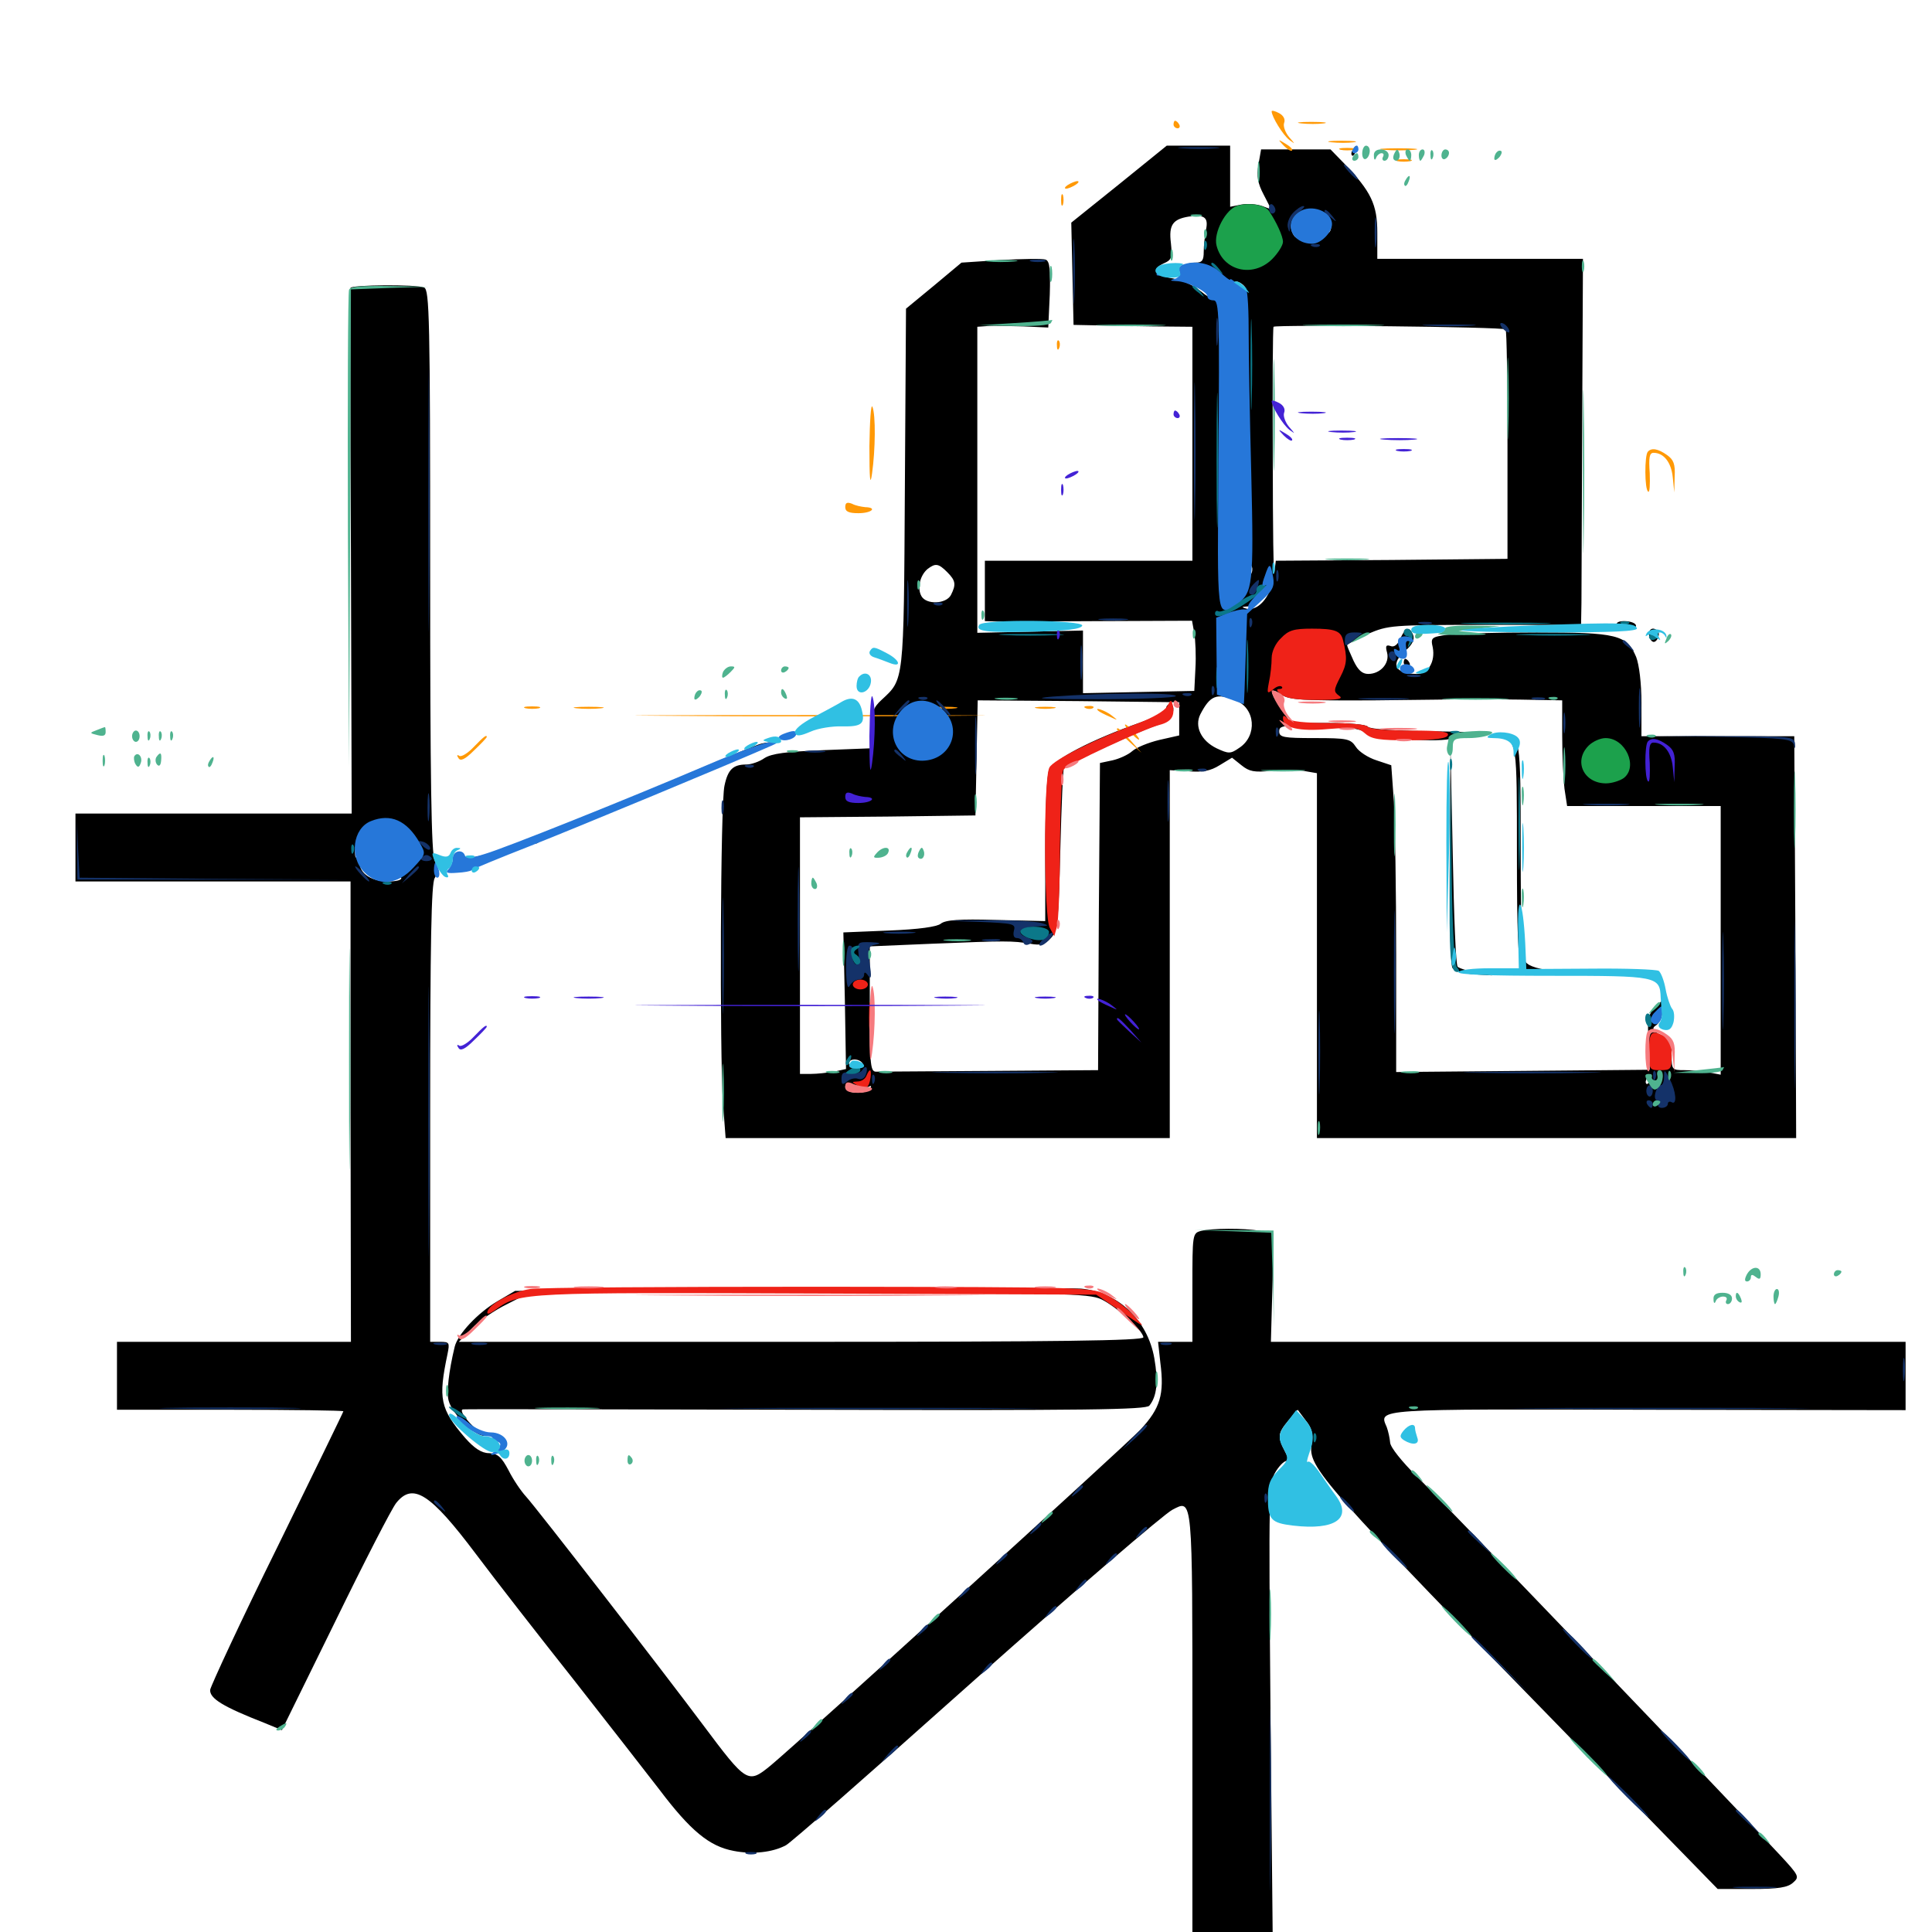 <svg xmlns="http://www.w3.org/2000/svg" viewBox="0 -1000 1000 1000">
	<path fill="#000000" d="M579.297 -904.688L554.492 -884.766L555.078 -858.398L555.664 -831.836L565.43 -831.641C570.898 -831.445 584.57 -831.25 596.289 -831.055L617.188 -830.859V-770.312V-709.766H563.477H509.766V-694.141V-678.516L516.211 -678.32C519.531 -678.32 543.75 -678.32 569.727 -678.516L616.992 -678.711L618.164 -672.266C618.75 -668.75 619.141 -660.547 618.75 -654.102L618.164 -642.383L589.453 -641.797L560.547 -641.211V-657.422V-673.633L533.203 -673.047L505.859 -672.461V-751.562V-830.859L511.328 -831.25C514.258 -831.445 522.461 -831.25 529.688 -831.055L542.578 -830.469L543.359 -847.461C543.75 -860.547 543.359 -864.844 541.211 -865.625C539.844 -866.211 529.492 -866.016 518.164 -865.43L497.656 -864.062L483.398 -852.148L468.945 -840.234L468.359 -747.266C467.773 -645.703 467.969 -648.633 456.25 -637.695C451.953 -633.789 451.172 -631.25 451.172 -622.852V-612.695L425.977 -611.719C406.836 -610.938 399.414 -609.961 395.703 -607.617C392.969 -605.664 388.672 -604.297 386.328 -604.297C379.492 -604.297 376.758 -601.758 375 -593.359C372.852 -584.57 372.461 -455.664 374.219 -428.906L375.586 -410.938H490.43H605.469V-506.25V-601.367L615.234 -600.781C622.461 -600.195 626.562 -600.977 631.25 -603.906L637.695 -607.812L642.578 -603.906C646.68 -600.586 649.219 -600.195 657.812 -600.977C663.477 -601.562 671.094 -601.562 674.805 -600.977L681.641 -599.805V-505.469V-410.938H805.664H929.688L929.297 -515.039L928.711 -618.945H889.062H849.609V-636.133C849.609 -646.484 848.438 -655.859 846.875 -659.961C841.992 -671.484 836.914 -672.656 795.312 -672.656C775 -672.656 754.297 -672.07 749.414 -671.484C740.82 -670.312 740.43 -669.922 741.602 -664.844C742.969 -657.617 739.258 -651.172 733.398 -651.172C721.875 -651.172 719.336 -656.445 727.734 -663.477C731.055 -666.406 732.227 -668.945 731.445 -671.289C729.492 -675.977 727.539 -675.391 724.805 -669.531C723.438 -666.211 721.484 -664.844 719.727 -665.625C717.383 -666.406 716.992 -665.625 717.969 -662.109C719.336 -656.641 714.453 -651.172 708.203 -651.172C705.078 -651.172 702.93 -653.125 700.586 -658.008C698.828 -661.914 697.266 -665.43 697.266 -666.016C697.266 -666.602 702.148 -669.141 708.008 -671.875C718.555 -676.367 720.117 -676.562 768.555 -676.562H818.359L818.555 -687.891C818.555 -693.945 818.75 -736.523 818.945 -782.422L819.336 -866.016H766.211H712.891V-879.492C712.891 -894.141 709.766 -900.781 695.703 -915.43L688.672 -922.656H670.703H652.734L651.367 -914.844C650.391 -908.789 650.977 -905.078 654.102 -899.219L658.008 -891.602L653.32 -893.359C650.586 -894.336 645.898 -894.727 642.578 -894.141L636.719 -892.969V-908.789V-924.609H620.312H603.906ZM686.133 -888.477C690.039 -885.742 689.844 -878.32 685.938 -879.297C684.57 -879.492 683.789 -878.516 684.18 -877.344C684.766 -873.828 671.875 -874.609 669.727 -878.125C663.867 -887.305 676.953 -895.703 686.133 -888.477ZM624.219 -881.055C623.633 -877.93 623.047 -872.852 623.047 -869.727C623.047 -865.234 622.266 -864.062 618.75 -864.062C616.211 -864.062 612.891 -863.086 611.328 -862.109C608.984 -860.547 609.57 -860.156 613.672 -860.156C617.578 -860.156 618.945 -858.984 619.531 -855.859C619.922 -853.32 621.094 -851.367 622.266 -851.367C623.438 -851.367 625.781 -849.805 627.734 -848.047C633.008 -842.773 627.93 -843.945 621.289 -849.414C618.164 -852.148 611.719 -855.078 607.227 -855.859C597.461 -857.422 595.703 -860.547 602.344 -863.672C606.445 -865.43 606.836 -866.602 606.055 -874.219C604.883 -883.594 607.031 -886.523 615.234 -887.891C623.438 -889.062 625.586 -887.5 624.219 -881.055ZM644.336 -851.562C645.898 -849.805 646.289 -830.469 645.898 -784.766L645.508 -720.508L644.922 -785.352C644.531 -844.727 644.336 -850.391 641.211 -852.148C639.258 -853.32 638.672 -854.297 639.844 -854.297C641.016 -854.297 643.164 -853.125 644.336 -851.562ZM779.297 -829.492C779.883 -829.102 780.273 -802.148 780.273 -769.727V-710.742L720.312 -710.156L660.352 -709.766L659.57 -703.32C659.18 -700 658.789 -726.953 658.789 -763.477C658.594 -800 658.789 -830.273 659.18 -830.859C659.961 -832.031 777.93 -830.859 779.297 -829.492ZM490.234 -703.906C494.727 -699.414 494.922 -697.461 492.188 -691.992C489.648 -687.305 479.492 -686.914 476.953 -691.406C474.609 -695.508 476.172 -702.148 480.078 -705.469C484.18 -708.594 485.742 -708.398 490.234 -703.906ZM647.852 -703.516C647.266 -701.953 646.68 -702.539 646.68 -704.688C646.484 -706.836 647.07 -708.008 647.656 -707.227C648.242 -706.641 648.438 -704.883 647.852 -703.516ZM656.445 -692.578C653.516 -686.914 649.023 -683.984 645.117 -684.961C642.383 -685.742 642.578 -685.938 645.898 -686.133C648.438 -686.133 651.758 -688.477 653.516 -691.211C657.227 -696.875 659.18 -697.852 656.445 -692.578ZM726.953 -664.453C728.125 -665.625 728.711 -667.188 728.32 -667.773C727.734 -668.359 726.562 -668.164 725.977 -667.383C725.195 -666.797 724.609 -665.234 724.609 -664.062C724.609 -662.891 725.586 -663.086 726.953 -664.453ZM711.523 -637.5C735.352 -637.695 757.031 -638.086 759.766 -638.086C762.5 -638.086 774.609 -638.086 786.719 -637.891L808.594 -637.5V-619.141C808.594 -609.18 809.18 -596.875 809.766 -591.797L811.133 -582.812H850.781H890.625V-513.281V-443.75L884.57 -444.922C881.25 -445.508 875.391 -446.094 871.875 -446.094C865.43 -446.094 865.234 -446.289 865.234 -453.906C865.234 -458.203 864.648 -461.719 863.867 -461.719C862.891 -461.719 860.547 -463.086 858.398 -464.844C855.273 -467.188 855.078 -467.969 857.227 -469.336C858.789 -470.312 860.352 -473.828 860.547 -477.148L861.328 -483.203L856.836 -478.711C853.125 -475 852.539 -472.852 853.32 -460.352L853.906 -446.289L788.281 -445.703L722.656 -445.117V-505.664C722.656 -539.062 722.07 -574.609 721.484 -584.961L720.117 -603.906L712.5 -606.445C708.203 -607.812 703.32 -610.938 701.758 -613.477C699.023 -617.578 697.461 -617.969 680.469 -617.969C664.258 -617.969 662.109 -618.359 662.109 -621.484C662.109 -624.414 664.258 -624.805 683.008 -624.219C697.07 -623.828 704.688 -622.656 706.055 -621.094C708.398 -617.969 748.438 -615.234 751.172 -617.969C752.148 -618.945 757.422 -620.117 762.695 -620.508C768.164 -620.898 758.203 -621.289 740.82 -621.484C722.266 -621.68 708.789 -622.656 708.008 -623.828C707.422 -625 698.242 -625.781 687.5 -625.781H668.164L663.086 -633.008C656.836 -642.383 656.836 -644.727 663.281 -640.43C667.578 -637.695 673.828 -637.305 711.523 -637.5ZM639.453 -637.5C649.805 -633.594 650.977 -619.141 641.406 -612.891C636.914 -609.766 635.938 -609.766 629.688 -612.695C621.68 -616.602 618.164 -624.023 621.289 -630.273C626.367 -640.039 629.688 -641.406 639.453 -637.5ZM610.352 -627.93V-619.336L600 -616.992C594.336 -615.625 588.086 -613.086 585.938 -611.133C583.984 -609.375 579.297 -607.227 575.781 -606.445L569.336 -605.078L568.75 -525.586L568.359 -446.094L512.695 -445.703C482.031 -445.508 455.469 -445.312 453.711 -445.312C450.586 -445.117 450.195 -447.852 450.195 -477.734V-510.156L482.422 -511.523C520.703 -513.086 524.219 -513.086 533.203 -511.523C538.867 -510.547 540.82 -511.133 543.945 -514.453C547.461 -518.359 547.852 -522.461 548.828 -560.352C549.414 -583.203 550.195 -602.344 550.781 -602.93C553.32 -604.883 589.648 -621.484 596.68 -623.828C600.977 -625.195 605.078 -627.344 605.859 -628.516C608.008 -631.641 607.812 -635.547 605.469 -635.547C604.492 -635.547 603.516 -634.375 603.516 -633.008C603.516 -631.836 597.656 -628.711 590.625 -626.172C564.844 -617.188 545.117 -606.836 542.969 -601.367C541.797 -598.633 541.016 -579.883 541.016 -559.766V-523.242L515.625 -523.828C496.484 -524.414 489.258 -523.828 486.914 -521.875C484.961 -520.312 475.586 -518.945 460.156 -518.359L436.523 -517.383L437.305 -482.031L437.891 -446.68L431.641 -445.312C428.125 -444.727 422.852 -444.141 419.727 -444.141H414.062V-510.547V-576.953L459.57 -577.344L504.883 -577.93L505.469 -607.812L506.055 -637.5L558.203 -637.109L610.352 -636.523ZM446.68 -449.023C447.07 -447.852 445.508 -446.875 443.359 -446.875C441.211 -446.875 439.453 -448.047 439.453 -449.609C439.453 -452.539 445.703 -452.148 446.68 -449.023ZM854.102 -441.211C853.516 -439.453 852.539 -438.477 852.148 -439.062C851.562 -439.648 851.758 -440.82 852.539 -441.992C854.297 -445.117 855.469 -444.531 854.102 -441.211ZM449.609 -437.5C450.977 -438.281 451.172 -437.891 450.391 -436.719C448.242 -433.203 437.5 -433.789 437.5 -437.305C437.5 -439.453 438.477 -439.648 442.578 -438.281C445.312 -437.109 448.438 -436.914 449.609 -437.5ZM677.734 -888.086C680.469 -887.5 683.984 -886.133 685.547 -884.961C688.086 -882.812 688.086 -883.008 685.742 -886.133C684.375 -887.891 680.859 -889.258 677.93 -889.258L672.852 -888.867ZM776.367 -618.555C785.156 -616.406 785.156 -616.211 785.156 -558.594C785.156 -517.383 785.742 -502.93 787.5 -501.172C789.453 -499.219 789.453 -498.438 787.5 -497.07C786.133 -496.289 793.164 -495.508 803.125 -495.508L821.289 -495.312L806.641 -497.07C796.68 -498.242 791.211 -499.805 789.648 -502.148C787.695 -504.492 787.109 -519.531 787.109 -560.352C787.109 -618.945 786.914 -620.117 777.539 -619.727C773.438 -619.531 773.242 -619.336 776.367 -618.555ZM750.391 -557.422C750.195 -526.758 750.781 -500.586 751.758 -499.023C752.734 -497.656 757.617 -496.094 762.891 -495.703L772.461 -495.117L764.258 -496.68C759.57 -497.461 755.273 -498.828 754.492 -499.609C753.516 -500.391 752.539 -526.367 751.953 -557.031L750.781 -613.086ZM844.336 -495.508C841.211 -495.898 843.359 -496.289 848.633 -496.289C854.102 -496.289 856.445 -495.898 854.102 -495.508C851.562 -495.117 847.266 -495.117 844.336 -495.508ZM700.195 -922.461C699.414 -921.289 699.219 -920.117 699.805 -919.531C700.195 -918.945 701.172 -919.922 701.758 -921.68C703.125 -925 701.953 -925.586 700.195 -922.461ZM181.445 -850.977C181.25 -850 181.25 -788.477 181.641 -714.258L182.031 -578.906H110.547H39.062V-561.328V-543.75H110.156H181.445V-424.609L181.641 -305.469H121.094H60.547V-287.891V-270.312H119.141C151.367 -270.312 177.734 -269.922 177.734 -269.531C177.734 -269.141 162.305 -237.5 143.555 -199.219C124.609 -160.938 109.18 -127.539 108.789 -125.391C108.398 -120.898 115.43 -116.602 136.914 -108.203L145.898 -104.492L173.438 -160.547C188.477 -191.406 202.734 -219.141 205.078 -222.07C213.672 -232.812 222.656 -227.148 246.289 -195.703C256.25 -182.422 278.906 -153.32 296.875 -130.664C314.648 -108.008 334.57 -82.422 341.211 -73.828C357.422 -52.344 367.188 -44.336 379.688 -41.992C389.453 -40.039 400 -41.211 406.836 -44.922C409.57 -46.484 446.68 -78.906 504.883 -130.859C557.617 -177.734 602.344 -216.211 606.836 -218.555C617.383 -224.023 617.188 -226.562 617.188 -105.078V7.031H638.086H658.789L657.617 -112.695C656.641 -230.078 656.641 -232.422 660.547 -238.672C662.695 -241.992 665.234 -244.336 666.406 -243.75C667.383 -243.164 666.992 -245.312 665.234 -248.438C661.133 -256.445 661.328 -258.008 666.797 -264.648L671.68 -270.312L675.781 -264.844C679.102 -260.742 679.688 -258.008 678.906 -252.539C676.953 -240.43 683.008 -233.594 818.945 -94.141L889.062 -22.266H906.836C920.508 -22.266 925.391 -23.047 928.125 -25.586C931.445 -28.516 931.25 -29.102 921.484 -39.648C896.68 -66.406 745.703 -223.828 733.398 -235.742C725.586 -243.555 719.727 -250.781 719.531 -253.32C719.336 -255.664 718.555 -259.18 717.773 -261.328C713.672 -270.898 710.352 -270.703 853.125 -270.312L986.328 -270.117V-287.891V-305.469H822.07H657.812L658.594 -333.594L659.18 -361.719L652.344 -362.891C643.555 -364.453 627.148 -364.258 621.68 -362.891C617.188 -361.719 617.188 -361.133 617.188 -333.594V-305.469H608.203H599.414L600.586 -294.727C602.734 -278.32 600.586 -271.094 590.234 -259.961C582.031 -251.367 415.234 -99.805 398.828 -86.133C387.109 -76.562 386.523 -76.953 363.867 -107.227C343.75 -134.18 277.344 -219.922 272.266 -225.391C269.727 -228.125 265.625 -234.18 263.281 -238.867C259.57 -245.898 257.617 -247.656 253.125 -247.852C249.219 -247.852 245.508 -250.391 240.82 -255.664C227.734 -270.898 226.758 -275.977 231.641 -299.219C232.812 -305.078 232.617 -305.469 227.734 -305.469H222.656V-423.633C222.656 -511.914 223.242 -542.773 225 -545.508C226.758 -548.438 226.758 -550.391 225 -554.492C223.242 -558.203 222.656 -596.289 222.656 -704.688C222.656 -835.352 222.266 -850 219.531 -851.172C215.039 -852.93 181.641 -852.539 181.445 -850.977ZM184.961 -557.031C184.375 -555.469 183.789 -556.055 183.789 -558.203C183.594 -560.352 184.18 -561.523 184.766 -560.742C185.352 -560.156 185.547 -558.398 184.961 -557.031ZM190.234 -550.586C191.797 -549.023 196.68 -547.461 200.977 -547.266C209.961 -547.07 209.961 -543.75 200.977 -543.75C193.945 -543.75 188.477 -546.484 186.719 -550.586C185.352 -554.297 186.328 -554.297 190.234 -550.586ZM836.914 -676.562C837.5 -675.586 840.234 -674.609 842.969 -674.609C845.703 -674.609 847.266 -675.391 846.68 -676.562C846.094 -677.734 843.359 -678.516 840.625 -678.516C837.891 -678.516 836.328 -677.734 836.914 -676.562ZM853.516 -671.875C853.516 -670.312 854.297 -668.555 855.273 -667.969C857.227 -666.602 859.766 -671.68 858.008 -673.438C855.859 -675.586 853.516 -674.609 853.516 -671.875ZM726.562 -657.031C726.562 -656.055 727.539 -655.078 728.711 -655.078C729.688 -655.078 730.078 -656.055 729.492 -657.031C728.906 -658.203 727.93 -658.984 727.344 -658.984C726.953 -658.984 726.562 -658.203 726.562 -657.031ZM392.578 -614.648C387.695 -613.086 329.102 -588.086 328.32 -587.5C327.93 -587.109 327.93 -586.328 328.32 -585.938C328.711 -585.352 339.648 -589.453 352.539 -594.922C365.43 -600.195 382.227 -607.227 389.648 -610.156C397.266 -613.281 401.562 -615.82 399.414 -615.82C397.266 -615.82 394.141 -615.234 392.578 -614.648ZM300.781 -576.758C274.414 -566.016 274.023 -565.82 276.172 -563.867C276.953 -563.086 278.125 -563.281 278.906 -564.258C279.688 -565.43 281.641 -566.406 283.203 -566.797C290.039 -568.164 326.172 -583.398 326.172 -584.961C326.172 -587.109 328.906 -588.086 300.781 -576.758ZM258.789 -559.961C251.367 -557.422 243.555 -555.664 241.797 -556.25C236.719 -557.422 237.5 -555.664 242.969 -553.516C246.484 -552.344 250.781 -553.125 259.961 -556.836C273.047 -562.109 274.609 -562.891 273.242 -563.867C272.852 -564.258 266.406 -562.5 258.789 -559.961ZM409.18 -332.812L266.602 -331.836L257.617 -326.562C247.266 -320.508 236.914 -309.375 235.352 -302.93C232.227 -290.039 231.055 -279.102 232.227 -275C233.984 -268.164 245.703 -256.641 250.586 -256.836C254.883 -257.227 254.883 -257.227 250.586 -258.008C246.289 -258.789 236.523 -270.117 239.648 -270.508C240.43 -270.703 320.312 -270.508 416.992 -270.312C563.281 -269.922 593.359 -270.312 594.922 -272.461C598.828 -277.344 599.609 -284.766 597.461 -297.07C593.945 -316.797 578.711 -331.25 559.57 -333.008C555.273 -333.398 487.695 -333.398 409.18 -332.812ZM569.922 -327.539C577.734 -323.828 591.797 -311.133 591.797 -307.812C591.797 -306.055 547.266 -305.469 414.648 -305.469H237.5L244.141 -312.305C247.852 -316.211 256.055 -321.875 262.5 -325L274.023 -330.859H418.555C550 -330.859 563.477 -330.469 569.922 -327.539Z"/>
	<path fill="#ff9906" d="M658.203 -942.383C658.203 -939.648 664.062 -930.078 667.383 -927.539C670.703 -925.195 670.508 -925.195 667.188 -929.102C665.234 -931.445 664.062 -934.766 664.648 -936.328C665.43 -938.281 664.258 -940.234 662.109 -941.406C659.961 -942.578 658.203 -942.969 658.203 -942.383ZM607.422 -935.547C607.422 -934.57 608.398 -933.594 609.57 -933.594C610.547 -933.594 610.938 -934.57 610.352 -935.547C609.766 -936.719 608.789 -937.5 608.203 -937.5C607.812 -937.5 607.422 -936.719 607.422 -935.547ZM673.438 -936.133C669.922 -936.523 672.266 -936.914 678.711 -936.914C685.156 -936.914 688.086 -936.523 685.156 -936.133C682.227 -935.742 676.953 -935.742 673.438 -936.133ZM664.453 -924.609C666.406 -922.656 668.359 -921.484 668.75 -922.07C669.336 -922.656 667.773 -924.219 665.43 -925.586C661.328 -928.125 661.328 -927.93 664.453 -924.609ZM689.062 -926.367C685.547 -926.758 687.891 -927.148 694.336 -927.148C700.781 -927.148 703.711 -926.758 700.781 -926.367C697.852 -925.977 692.578 -925.977 689.062 -926.367ZM693.945 -922.461C691.992 -923.047 693.555 -923.438 697.266 -923.438C700.977 -923.438 702.539 -923.047 700.781 -922.461C698.828 -922.07 695.703 -922.07 693.945 -922.461ZM716.406 -922.461C711.719 -922.852 715.039 -923.242 723.633 -923.242C732.227 -923.242 735.938 -922.852 732.031 -922.461C727.93 -922.07 720.898 -922.07 716.406 -922.461ZM723.242 -916.602C721.289 -917.188 722.852 -917.578 726.562 -917.578C730.273 -917.578 731.836 -917.188 730.078 -916.602C728.125 -916.211 725 -916.211 723.242 -916.602ZM552.734 -904.297C551.172 -903.32 550.781 -902.344 551.758 -902.344C552.93 -902.344 555.078 -903.32 556.641 -904.297C558.203 -905.273 558.789 -906.25 557.617 -906.25C556.641 -906.25 554.297 -905.273 552.734 -904.297ZM550.195 -894.141C550.586 -895.312 550.586 -897.656 550.195 -899.023C549.609 -900.195 549.219 -899.219 549.219 -896.484C549.219 -893.75 549.609 -892.773 550.195 -894.141ZM547.07 -821.094C547.07 -818.945 547.656 -818.359 548.242 -819.922C548.828 -821.289 548.633 -823.047 548.047 -823.633C547.461 -824.414 546.875 -823.242 547.07 -821.094ZM450 -768.945C450 -751.953 450.391 -747.852 451.367 -754.883C453.125 -767.383 453.32 -785.156 451.562 -789.453C450.781 -791.211 450.195 -782.031 450 -768.945ZM852.93 -766.211C851.172 -764.453 851.172 -746.484 853.125 -745.508C853.906 -744.922 854.102 -749.219 853.906 -755.078C853.32 -763.086 853.711 -765.625 855.859 -765.625C861.133 -765.625 865.039 -760.742 865.82 -752.93L866.602 -745.117L866.797 -753.32C867.188 -759.766 866.211 -762.109 862.891 -764.453C858.203 -767.773 854.883 -768.359 852.93 -766.211ZM437.5 -737.5C437.5 -735.156 439.453 -734.375 444.336 -734.375C451.172 -734.375 454.297 -737.305 447.852 -737.5C445.898 -737.695 442.773 -738.281 441.016 -739.258C438.477 -740.234 437.5 -739.844 437.5 -737.5ZM272.07 -633.398C270.117 -633.984 271.68 -634.375 275.391 -634.375C279.102 -634.375 280.664 -633.984 278.906 -633.398C276.953 -633.008 273.828 -633.008 272.07 -633.398ZM298.438 -633.398C294.922 -633.789 297.656 -634.18 304.688 -634.18C311.719 -634.18 314.453 -633.789 311.133 -633.398C307.617 -633.008 301.758 -633.008 298.438 -633.398ZM484.961 -633.398C481.836 -633.789 483.984 -634.18 489.258 -634.18C494.727 -634.18 497.07 -633.789 494.727 -633.398C492.188 -633.008 487.891 -633.008 484.961 -633.398ZM536.719 -633.398C534.18 -633.789 536.133 -634.18 541.016 -634.18C545.898 -634.18 547.852 -633.789 545.508 -633.398C542.969 -633.008 539.062 -633.008 536.719 -633.398ZM562.109 -633.398C560.547 -633.984 561.133 -634.57 563.281 -634.57C565.43 -634.766 566.602 -634.18 565.82 -633.594C565.234 -633.008 563.477 -632.812 562.109 -633.398ZM568.555 -632.031C568.945 -631.641 571.484 -630.273 574.219 -629.102C578.906 -626.953 578.906 -626.953 575.391 -629.688C572.266 -632.227 565.82 -634.375 568.555 -632.031ZM346.289 -629.492C305.664 -629.688 338.477 -629.883 418.945 -629.883C499.609 -629.883 532.812 -629.688 492.773 -629.492C452.93 -629.102 386.914 -629.102 346.289 -629.492ZM584.961 -621.094C586.914 -618.945 588.867 -617.188 589.453 -617.188C590.039 -617.188 588.867 -618.945 586.914 -621.094C584.961 -623.242 583.008 -625 582.422 -625C581.836 -625 583.008 -623.242 584.961 -621.094ZM578.125 -622.461C578.125 -622.07 581.055 -619.336 584.57 -616.016L590.82 -610.352L585.156 -616.797C579.688 -622.656 578.125 -624.023 578.125 -622.461ZM245.117 -613.281C242.188 -610.156 238.672 -608.008 237.695 -608.789C236.523 -609.57 236.328 -608.984 237.305 -607.617C238.281 -605.859 240.625 -606.836 245.312 -611.523C249.023 -615.039 251.953 -618.164 251.953 -618.555C251.953 -619.922 250.391 -618.75 245.117 -613.281Z"/>
	<path fill="#ef2218" d="M663.086 -669.727C660.156 -666.992 658.203 -662.695 658.203 -659.375C658.203 -656.25 657.617 -650.586 656.836 -647.07C655.664 -641.016 655.859 -640.625 658.984 -643.164C660.742 -644.727 662.695 -645.312 663.477 -644.531C664.062 -643.945 663.477 -643.359 662.109 -643.359C660.352 -643.359 660.742 -642.383 663.281 -640.43C665.82 -638.477 671.68 -637.695 681.641 -637.695C692.969 -637.695 695.508 -638.281 693.164 -639.844C690.234 -641.992 690.234 -642.773 693.75 -649.609C697.266 -656.445 697.461 -659.375 695.117 -668.75C693.945 -673.438 691.016 -674.609 679.102 -674.609C669.727 -674.609 666.992 -673.828 663.086 -669.727ZM604.102 -634.375C602.734 -632.031 596.68 -628.516 589.453 -625.781C567.578 -617.773 545.312 -606.836 543.164 -602.734C540.039 -597.07 540.234 -525.391 543.359 -519.727L545.703 -515.43L547.07 -520.312C547.852 -523.047 548.633 -541.992 548.633 -562.305C548.828 -582.812 549.609 -600.391 550.391 -601.562C551.953 -604.102 592.383 -622.852 600.195 -624.805C606.25 -626.367 608.203 -629.297 607.031 -634.961C606.25 -638.086 606.055 -638.086 604.102 -634.375ZM664.062 -628.125C664.062 -623.242 672.461 -621.289 687.5 -622.656C700.391 -623.633 703.125 -623.438 706.641 -620.312C709.961 -617.383 714.062 -616.797 729.688 -616.797C743.164 -616.992 749.023 -617.773 749.414 -619.531C750.195 -621.289 745.312 -621.875 729.688 -621.875C718.164 -621.875 708.594 -622.656 708.008 -623.828C707.422 -625 698.438 -625.781 687.695 -625.781C675.586 -625.781 667.969 -626.562 666.406 -628.125C664.648 -629.883 664.062 -629.883 664.062 -628.125ZM441.406 -490.43C441.406 -489.062 443.164 -487.891 445.312 -487.891C447.461 -487.891 449.219 -489.062 449.219 -490.43C449.219 -491.797 447.461 -492.969 445.312 -492.969C443.164 -492.969 441.406 -491.797 441.406 -490.43ZM449.805 -473.438C449.805 -466.406 450.195 -463.672 450.586 -467.188C450.977 -470.508 450.977 -476.367 450.586 -479.883C450.195 -483.203 449.805 -480.469 449.805 -473.438ZM853.516 -455.859C853.516 -446.289 853.711 -446.094 859.375 -446.094C864.844 -446.094 865.234 -446.484 865.234 -453.906C865.234 -459.57 864.258 -462.109 861.523 -463.672C854.883 -467.188 853.516 -466.016 853.516 -455.859ZM448.438 -443.164C447.852 -441.602 445.898 -440.234 443.945 -440.234C440.625 -440.039 440.625 -440.039 443.945 -438.086C448.047 -435.742 449.805 -436.719 450.586 -442.188C451.172 -446.875 450.195 -447.266 448.438 -443.164ZM274.414 -332.812C265.43 -331.445 253.711 -325.391 252.344 -321.289C251.758 -319.336 253.32 -319.727 257.031 -322.461C268.945 -331.055 271.484 -331.055 422.852 -330.469L567.383 -329.883L575.195 -324.609C594.336 -311.523 593.359 -311.914 586.914 -318.945C583.789 -322.461 577.539 -327.344 573.242 -329.492C565.43 -333.789 565.039 -333.789 423.828 -333.984C345.898 -333.984 278.711 -333.594 274.414 -332.812Z"/>
	<path fill="#1ca14c" d="M640.625 -893.555C634.57 -891.992 627.93 -879.492 629.688 -872.852C633.008 -859.766 648.438 -856.055 658.398 -865.82C661.523 -868.945 664.062 -873.047 664.062 -874.805C664.062 -877.734 660.742 -884.961 656.836 -890.82C654.688 -893.945 646.68 -895.312 640.625 -893.555ZM822.266 -614.062C814.258 -606.055 819.727 -594.531 831.25 -594.531C834.375 -594.531 838.477 -595.898 840.43 -597.266C848.047 -603.125 841.406 -617.969 831.055 -617.969C828.32 -617.969 824.414 -616.211 822.266 -614.062Z"/>
	<path fill="#143269" d="M611.914 -923.242C606.836 -923.633 610.547 -923.828 620.117 -923.828C629.883 -923.828 633.984 -923.633 629.492 -923.242C625 -922.852 616.992 -922.852 611.914 -923.242ZM698.242 -910.938C700.195 -908.789 702.148 -907.031 702.734 -907.031C703.32 -907.031 702.148 -908.789 700.195 -910.938C698.242 -913.086 696.289 -914.844 695.703 -914.844C695.117 -914.844 696.289 -913.086 698.242 -910.938ZM656.836 -892.383C656.836 -890.82 657.617 -889.453 658.594 -889.453C659.375 -889.453 660.156 -890.234 660.156 -891.211C660.156 -892.383 659.375 -893.555 658.594 -894.141C657.617 -894.727 656.836 -893.945 656.836 -892.383ZM669.141 -889.648C667.188 -887.5 666.016 -884.18 666.602 -882.227C667.383 -879.297 667.578 -879.492 667.773 -883.008C667.773 -885.352 669.922 -888.672 672.266 -890.234C674.609 -891.992 675.781 -893.359 674.609 -893.359C673.438 -893.359 670.898 -891.602 669.141 -889.648ZM685.547 -890.625C685.547 -890.234 687.109 -888.672 689.062 -887.305C691.992 -884.766 692.188 -884.961 689.648 -888.086C687.109 -891.211 685.547 -892.188 685.547 -890.625ZM711.523 -879.688C711.523 -872.656 711.914 -869.922 712.305 -873.438C712.695 -876.758 712.695 -882.617 712.305 -886.133C711.914 -889.453 711.523 -886.719 711.523 -879.688ZM555.469 -859.18C555.469 -844.141 555.859 -838.281 556.055 -846.094C556.445 -853.906 556.445 -866.211 556.055 -873.438C555.664 -880.664 555.469 -874.219 555.469 -859.18ZM679.297 -872.461C677.734 -873.047 678.32 -873.633 680.469 -873.633C682.617 -873.828 683.789 -873.242 683.008 -872.656C682.422 -872.07 680.664 -871.875 679.297 -872.461ZM533.789 -864.648C531.836 -865.234 533.398 -865.625 537.109 -865.625C540.82 -865.625 542.383 -865.234 540.625 -864.648C538.672 -864.258 535.547 -864.258 533.789 -864.648ZM221.68 -741.016C221.68 -680.273 221.875 -655.469 222.07 -685.742C222.461 -716.211 222.461 -765.82 222.07 -796.094C221.875 -826.562 221.68 -801.758 221.68 -741.016ZM629.492 -827.93C629.492 -821.484 629.883 -819.141 630.273 -822.656C630.664 -826.172 630.664 -831.445 630.273 -834.375C629.883 -837.305 629.492 -834.375 629.492 -827.93ZM738.867 -831.445C732.617 -831.836 737.695 -832.031 750 -832.031C762.305 -832.031 767.383 -831.836 761.328 -831.445C755.078 -831.055 744.922 -831.055 738.867 -831.445ZM777.734 -830.078C779.102 -828.516 780.664 -827.734 781.055 -827.93C782.031 -829.102 779.102 -832.812 777.148 -832.812C776.172 -832.812 776.367 -831.641 777.734 -830.078ZM617.969 -766.406C617.969 -734.766 618.359 -721.68 618.555 -737.695C618.945 -753.516 618.945 -779.297 618.555 -795.312C618.359 -811.133 617.969 -798.047 617.969 -766.406ZM469.531 -687.305C469.531 -676.562 469.727 -672.461 470.117 -678.125C470.508 -683.789 470.508 -692.578 470.117 -697.656C469.727 -702.734 469.531 -698.047 469.531 -687.305ZM660.547 -701.953C660.547 -699.219 660.938 -698.242 661.523 -699.609C661.914 -700.781 661.914 -703.125 661.523 -704.492C660.938 -705.664 660.547 -704.688 660.547 -701.953ZM648.828 -697.656C646.094 -694.922 645.703 -692.188 648.242 -692.188C649.219 -692.188 650.391 -693.945 650.977 -696.094C652.148 -700.586 651.953 -700.781 648.828 -697.656ZM483.984 -686.914C482.422 -687.5 483.008 -688.086 485.156 -688.086C487.305 -688.281 488.477 -687.695 487.695 -687.109C487.109 -686.523 485.352 -686.328 483.984 -686.914ZM569.922 -679.102C566.406 -679.492 569.141 -679.883 576.172 -679.883C583.203 -679.883 585.938 -679.492 582.617 -679.102C579.102 -678.711 573.242 -678.711 569.922 -679.102ZM646.68 -677.344C646.68 -675.195 647.266 -674.609 647.852 -676.172C648.438 -677.539 648.242 -679.297 647.656 -679.883C647.07 -680.664 646.484 -679.492 646.68 -677.344ZM734.961 -677.148C733.008 -677.734 734.18 -678.125 737.305 -678.125C740.625 -678.125 741.992 -677.734 740.82 -677.148C739.453 -676.758 736.719 -676.758 734.961 -677.148ZM696.094 -668.75C696.094 -665.234 696.289 -665.234 700.195 -668.359C702.344 -670.117 704.492 -671.875 704.883 -672.07C705.273 -672.461 703.516 -672.656 700.977 -672.656C697.461 -672.656 696.094 -671.68 696.094 -668.75ZM559.18 -657.031C559.18 -649.023 559.57 -645.703 559.961 -649.805C560.352 -653.711 560.352 -660.352 559.961 -664.453C559.57 -668.359 559.18 -665.039 559.18 -657.031ZM839.844 -667.969C839.844 -667.578 841.406 -666.016 843.359 -664.648C846.289 -662.109 846.484 -662.305 843.945 -665.43C841.406 -668.555 839.844 -669.531 839.844 -667.969ZM718.75 -661.133C718.75 -659.961 719.727 -658.594 720.703 -658.008C721.875 -657.422 722.656 -658.203 722.656 -659.766C722.656 -661.523 721.875 -662.891 720.703 -662.891C719.727 -662.891 718.75 -662.109 718.75 -661.133ZM729.102 -649.805C727.148 -650.391 728.32 -650.781 731.445 -650.781C734.766 -650.781 736.133 -650.391 734.961 -649.805C733.594 -649.414 730.859 -649.414 729.102 -649.805ZM848.242 -633.594C848.242 -624.414 848.633 -620.703 849.023 -625.391C849.414 -629.883 849.414 -637.305 849.023 -641.992C848.633 -646.484 848.242 -642.773 848.242 -633.594ZM627.148 -642.188C627.148 -640.039 627.734 -639.453 628.32 -641.016C628.906 -642.383 628.711 -644.141 628.125 -644.727C627.539 -645.508 626.953 -644.336 627.148 -642.188ZM544.922 -639.453C533.008 -638.477 539.648 -638.086 567.969 -638.086C589.648 -638.086 608.008 -638.867 608.594 -639.648C609.766 -641.602 570.703 -641.406 544.922 -639.453ZM612.891 -640.039C611.328 -640.625 611.914 -641.211 614.062 -641.211C616.211 -641.406 617.383 -640.82 616.602 -640.234C616.016 -639.648 614.258 -639.453 612.891 -640.039ZM476.172 -638.086C474.609 -638.672 475.195 -639.258 477.344 -639.258C479.492 -639.453 480.664 -638.867 479.883 -638.281C479.297 -637.695 477.539 -637.5 476.172 -638.086ZM705.664 -638.086C699.414 -638.477 704.102 -638.672 715.82 -638.672C727.734 -638.672 732.812 -638.477 727.148 -638.086C721.484 -637.695 711.914 -637.695 705.664 -638.086ZM793.555 -638.086C791.602 -638.672 792.773 -639.062 795.898 -639.062C799.219 -639.062 800.586 -638.672 799.414 -638.086C798.047 -637.695 795.312 -637.695 793.555 -638.086ZM465.625 -633.203L461.914 -628.711L466.406 -632.422C470.508 -635.938 471.68 -637.5 470.117 -637.5C469.727 -637.5 467.773 -635.547 465.625 -633.203ZM487.305 -633.594C489.258 -631.445 491.211 -629.688 491.797 -629.688C492.383 -629.688 491.211 -631.445 489.258 -633.594C487.305 -635.742 485.352 -637.5 484.766 -637.5C484.18 -637.5 485.352 -635.742 487.305 -633.594ZM504.688 -614.062C504.688 -600.586 504.883 -595.117 505.273 -601.953C505.664 -608.594 505.664 -619.531 505.273 -626.367C504.883 -633.008 504.688 -627.539 504.688 -614.062ZM809.18 -625.781C809.18 -620.898 809.57 -618.945 809.961 -621.484C810.352 -623.828 810.352 -627.734 809.961 -630.273C809.57 -632.617 809.18 -630.664 809.18 -625.781ZM660.352 -620.703C660.352 -618.555 660.938 -617.969 661.523 -619.531C662.109 -620.898 661.914 -622.656 661.328 -623.242C660.742 -624.023 660.156 -622.852 660.352 -620.703ZM892.383 -618.555C923.633 -617.969 927.539 -617.578 928.516 -614.453C929.297 -611.914 929.297 -612.109 929.102 -615.039C928.711 -618.75 927.148 -618.945 892.969 -618.945L857.422 -619.141ZM417.578 -610.742C415.039 -611.133 416.992 -611.523 421.875 -611.523C426.758 -611.523 428.711 -611.133 426.367 -610.742C423.828 -610.352 419.922 -610.352 417.578 -610.742ZM462.891 -611.328C462.891 -610.938 464.453 -609.375 466.406 -608.008C469.336 -605.469 469.531 -605.664 466.992 -608.789C464.453 -611.914 462.891 -612.891 462.891 -611.328ZM386.328 -602.93C384.766 -603.516 385.352 -604.102 387.5 -604.102C389.648 -604.297 390.82 -603.711 390.039 -603.125C389.453 -602.539 387.695 -602.344 386.328 -602.93ZM604.297 -585.742C604.297 -576.172 604.492 -571.875 604.883 -576.367C605.273 -580.859 605.273 -588.867 604.883 -593.945C604.492 -599.023 604.297 -595.508 604.297 -585.742ZM620.703 -600.977C619.141 -601.562 619.727 -602.148 621.875 -602.148C624.023 -602.344 625.195 -601.758 624.414 -601.172C623.828 -600.586 622.07 -600.391 620.703 -600.977ZM221.289 -581.836C221.289 -575.391 221.68 -573.047 222.07 -576.562C222.461 -580.078 222.461 -585.352 222.07 -588.281C221.68 -591.211 221.289 -588.281 221.289 -581.836ZM373.438 -581.836C373.438 -578.711 373.828 -577.539 374.414 -579.492C374.805 -581.25 374.805 -583.984 374.414 -585.352C373.828 -586.523 373.438 -585.156 373.438 -581.836ZM821.875 -583.398C816.211 -583.789 820.312 -583.984 831.055 -583.984C841.797 -583.984 846.484 -583.789 841.406 -583.398C836.328 -583.008 827.539 -583.008 821.875 -583.398ZM39.844 -559.961L40.039 -544.727H110.352H180.664L110.938 -545.117L41.211 -545.703L40.43 -560.352L39.844 -575ZM412.891 -524.219C412.891 -500 413.281 -490.234 413.477 -502.344C413.867 -514.258 413.867 -534.18 413.477 -546.289C413.281 -558.203 412.891 -548.438 412.891 -524.219ZM216.797 -564.453C216.797 -564.062 218.164 -562.695 219.727 -561.328C221.484 -559.961 222.656 -559.766 222.656 -560.938C222.656 -561.914 221.289 -563.281 219.727 -564.062C218.164 -564.648 216.797 -564.844 216.797 -564.453ZM217.969 -555.859C217.578 -555.078 218.75 -554.297 220.703 -554.297C222.656 -554.297 223.828 -555.078 223.438 -555.859C222.852 -556.641 221.68 -557.422 220.703 -557.422C219.727 -557.422 218.555 -556.641 217.969 -555.859ZM373.828 -505.664C373.828 -478.906 374.219 -467.578 374.414 -480.664C374.805 -493.75 374.805 -515.625 374.414 -529.492C374.219 -543.164 373.828 -532.617 373.828 -505.664ZM186.523 -547.656C188.477 -545.508 190.43 -543.75 191.016 -543.75C191.602 -543.75 190.43 -545.508 188.477 -547.656C186.523 -549.805 184.57 -551.562 183.984 -551.562C183.398 -551.562 184.57 -549.805 186.523 -547.656ZM211.719 -547.266L208.008 -542.773L212.5 -546.484C216.602 -550 217.773 -551.562 216.211 -551.562C215.82 -551.562 213.867 -549.609 211.719 -547.266ZM928.711 -480.273C928.711 -441.602 928.906 -425.586 929.102 -444.531C929.492 -463.477 929.492 -495.117 929.102 -514.844C928.906 -534.57 928.711 -518.945 928.711 -480.273ZM721.484 -496.875C721.484 -468.359 721.875 -456.836 722.07 -471.094C722.461 -485.156 722.461 -508.594 722.07 -522.852C721.875 -536.914 721.484 -525.391 721.484 -496.875ZM221.68 -419.727C221.68 -357.422 221.875 -331.641 222.07 -362.5C222.461 -393.359 222.461 -444.336 222.07 -475.781C221.875 -507.227 221.68 -482.031 221.68 -419.727ZM891.406 -491.992C891.406 -469.531 891.797 -460.547 891.992 -472.07C892.383 -483.594 892.383 -502.148 891.992 -513.086C891.797 -524.023 891.406 -514.648 891.406 -491.992ZM506.641 -522.852C524.609 -522.07 525.781 -521.875 524.805 -518.359C524.219 -515.82 524.805 -514.453 526.367 -514.453C527.734 -514.453 529.297 -513.477 529.688 -512.109C530.273 -510.742 531.445 -510.547 533.203 -511.523C535.156 -512.695 534.766 -513.477 531.445 -514.844C525.195 -516.992 528.32 -520.312 536.719 -520.508C543.164 -520.703 543.359 -520.898 539.062 -522.266C536.328 -523.047 523.633 -523.828 510.742 -523.633C487.5 -523.438 487.5 -523.438 506.641 -522.852ZM458.398 -516.992C455.078 -517.383 458.398 -517.773 465.82 -517.773C473.438 -517.773 476.172 -517.383 472.07 -516.992C468.164 -516.602 461.914 -516.602 458.398 -516.992ZM540.234 -514.258C538.086 -512.109 537.305 -510.547 538.477 -510.547C540.82 -510.547 545.898 -516.016 544.727 -517.188C544.336 -517.578 542.188 -516.211 540.234 -514.258ZM509.375 -513.086C506.836 -513.477 508.398 -513.867 512.695 -513.867C516.992 -514.062 518.945 -513.672 517.188 -513.086C515.234 -512.695 511.719 -512.695 509.375 -513.086ZM444.336 -506.641C444.727 -503.516 444.336 -500.781 443.359 -500.781C441.602 -500.781 440.625 -505.078 441.211 -509.18C441.211 -509.961 440.625 -510.547 439.648 -510.547C438.477 -510.547 437.891 -505.078 437.891 -498.633C438.086 -490.43 438.672 -487.695 439.844 -489.844C440.82 -491.602 442.969 -492.969 444.336 -492.969C445.898 -492.969 447.266 -494.141 447.266 -495.508C447.266 -497.07 448.047 -496.875 449.414 -494.922C450.977 -492.773 451.172 -494.531 450.195 -501.172C449.023 -509.57 449.414 -510.352 453.516 -511.133C456.445 -511.719 455.469 -512.109 450.781 -512.305C443.945 -512.5 443.75 -512.305 444.336 -506.641ZM682.422 -454.883C682.422 -435.547 682.812 -427.93 683.008 -437.891C683.398 -447.852 683.398 -463.672 683.008 -473.047C682.812 -482.422 682.422 -474.219 682.422 -454.883ZM446.289 -446.094C445.508 -444.727 442.773 -444.141 440.234 -444.727C436.523 -445.312 435.547 -444.727 435.547 -441.602C435.547 -438.477 436.133 -438.281 438.477 -440.234C440.039 -441.602 442.578 -442.188 444.141 -441.602C445.703 -441.016 447.461 -441.797 448.047 -443.555C449.609 -447.266 448.242 -449.219 446.289 -446.094ZM488.867 -444.727C474.023 -444.922 485.742 -445.312 514.648 -445.312C543.75 -445.312 555.859 -444.922 541.602 -444.727C527.539 -444.336 503.711 -444.336 488.867 -444.727ZM764.258 -444.727C748.242 -444.922 761.328 -445.312 792.969 -445.312C824.609 -445.312 837.695 -444.922 821.875 -444.727C805.859 -444.336 780.078 -444.336 764.258 -444.727ZM855.664 -442.969C855.664 -440.82 856.25 -440.234 856.836 -441.797C857.422 -443.164 857.227 -444.922 856.641 -445.508C856.055 -446.289 855.469 -445.117 855.664 -442.969ZM861.328 -442.773C861.328 -440.234 860.547 -438.281 859.57 -438.281C858.594 -438.281 857.422 -436.523 856.836 -434.375C856.25 -432.227 856.641 -430.469 857.812 -430.469C858.789 -430.469 858.984 -429.688 858.398 -428.516C857.812 -427.539 858.594 -426.562 860.156 -426.562C861.914 -426.562 863.281 -427.539 863.281 -428.711C863.281 -429.688 864.258 -430.078 865.234 -429.492C868.164 -427.734 867.578 -435.156 864.258 -441.406C861.523 -446.68 861.328 -446.68 861.328 -442.773ZM451.367 -441.016C451.367 -438.867 451.953 -438.281 452.539 -439.844C453.125 -441.211 452.93 -442.969 452.344 -443.555C451.758 -444.336 451.172 -443.164 451.367 -441.016ZM852.148 -435.352C852.148 -433.789 852.93 -432.422 853.906 -432.422C854.688 -432.422 855.469 -433.789 855.469 -435.352C855.469 -436.914 854.688 -438.281 853.906 -438.281C852.93 -438.281 852.148 -436.914 852.148 -435.352ZM852.539 -428.516C853.125 -427.539 854.102 -426.562 854.688 -426.562C855.078 -426.562 855.469 -427.539 855.469 -428.516C855.469 -429.688 854.492 -430.469 853.32 -430.469C852.344 -430.469 851.953 -429.688 852.539 -428.516ZM225.195 -304.102C223.242 -304.688 224.414 -305.078 227.539 -305.078C230.859 -305.078 232.227 -304.688 231.055 -304.102C229.688 -303.711 226.953 -303.711 225.195 -304.102ZM244.727 -304.102C242.773 -304.688 244.336 -305.078 248.047 -305.078C251.758 -305.078 253.32 -304.688 251.562 -304.102C249.609 -303.711 246.484 -303.711 244.727 -304.102ZM601.172 -304.102C599.805 -304.688 600.781 -305.078 603.516 -305.078C606.25 -305.078 607.227 -304.688 606.055 -304.102C604.688 -303.711 602.344 -303.711 601.172 -304.102ZM984.961 -290.82C984.961 -285.547 985.352 -283.398 985.742 -286.523C986.133 -289.453 986.133 -293.75 985.742 -296.289C985.352 -298.633 984.961 -296.289 984.961 -290.82ZM89.258 -270.898C73.047 -271.094 86.328 -271.484 119.141 -271.484C151.953 -271.484 165.234 -271.094 149.023 -270.898C132.617 -270.508 105.664 -270.508 89.258 -270.898ZM387.109 -270.898C349.805 -271.094 380.469 -271.289 455.078 -271.289C529.688 -271.289 560.352 -271.094 522.852 -270.898C485.547 -270.508 424.609 -270.508 387.109 -270.898ZM796.484 -270.898C761.719 -271.094 790.039 -271.289 859.375 -271.289C928.711 -271.289 957.031 -271.094 922.461 -270.898C887.695 -270.508 831.055 -270.508 796.484 -270.898ZM586.719 -256.25L581.055 -249.805L587.5 -255.469C593.359 -260.938 594.727 -262.5 593.164 -262.5C592.773 -262.5 590.039 -259.57 586.719 -256.25ZM556.445 -227.93C553.906 -224.805 554.102 -224.609 557.227 -227.148C558.984 -228.516 560.547 -230.078 560.547 -230.469C560.547 -232.031 558.984 -231.055 556.445 -227.93ZM654.492 -224.219C654.492 -222.07 655.078 -221.484 655.664 -223.047C656.25 -224.414 656.055 -226.172 655.469 -226.758C654.883 -227.539 654.297 -226.367 654.492 -224.219ZM696.289 -221.484C698.242 -219.336 700.195 -217.578 700.781 -217.578C701.367 -217.578 700.195 -219.336 698.242 -221.484C696.289 -223.633 694.336 -225.391 693.75 -225.391C693.164 -225.391 694.336 -223.633 696.289 -221.484ZM224.609 -222.656C224.609 -222.266 226.172 -220.703 228.125 -219.336C231.055 -216.797 231.25 -216.992 228.711 -220.117C226.172 -223.242 224.609 -224.219 224.609 -222.656ZM534.961 -208.398C532.422 -205.273 532.617 -205.078 535.742 -207.617C538.867 -210.156 539.844 -211.719 538.281 -211.719C537.891 -211.719 536.328 -210.156 534.961 -208.398ZM589.648 -206.445C587.109 -203.32 587.305 -203.125 590.43 -205.664C592.188 -207.031 593.75 -208.594 593.75 -208.984C593.75 -210.547 592.188 -209.57 589.648 -206.445ZM759.766 -207.227C759.766 -206.836 762.695 -204.102 766.211 -200.781L772.461 -195.117L766.797 -201.562C761.328 -207.422 759.766 -208.789 759.766 -207.227ZM720.703 -195.117C724.414 -191.406 727.734 -188.281 728.32 -188.281C728.906 -188.281 726.367 -191.406 722.656 -195.117C718.945 -198.828 715.625 -201.953 715.039 -201.953C714.453 -201.953 716.992 -198.828 720.703 -195.117ZM517.383 -192.773C514.844 -189.648 515.039 -189.453 518.164 -191.992C519.922 -193.359 521.484 -194.922 521.484 -195.312C521.484 -196.875 519.922 -195.898 517.383 -192.773ZM574.023 -192.773C571.484 -189.648 571.68 -189.453 574.805 -191.992C576.562 -193.359 578.125 -194.922 578.125 -195.312C578.125 -196.875 576.562 -195.898 574.023 -192.773ZM558.398 -179.102C555.859 -175.977 556.055 -175.781 559.18 -178.32C562.305 -180.859 563.281 -182.422 561.719 -182.422C561.328 -182.422 559.766 -180.859 558.398 -179.102ZM497.852 -175.195C495.312 -172.07 495.508 -171.875 498.633 -174.414C500.391 -175.781 501.953 -177.344 501.953 -177.734C501.953 -179.297 500.391 -178.32 497.852 -175.195ZM542.773 -165.43C540.234 -162.305 540.43 -162.109 543.555 -164.648C545.312 -166.016 546.875 -167.578 546.875 -167.969C546.875 -169.531 545.312 -168.555 542.773 -165.43ZM476.367 -155.664C473.828 -152.539 474.023 -152.344 477.148 -154.883C480.273 -157.422 481.25 -158.984 479.688 -158.984C479.297 -158.984 477.734 -157.422 476.367 -155.664ZM815.43 -149.219C819.531 -144.922 823.438 -141.406 824.023 -141.406C824.609 -141.406 821.484 -144.922 817.383 -149.219C813.281 -153.516 809.375 -157.031 808.789 -157.031C808.203 -157.031 811.328 -153.516 815.43 -149.219ZM761.719 -152.539C761.719 -152.344 768.555 -145.508 776.953 -137.5L791.992 -122.852L777.344 -138.086C763.867 -151.953 761.719 -154.102 761.719 -152.539ZM657.227 -68.164C657.227 -26.367 657.422 -9.375 657.617 -30.664C658.008 -51.953 658.008 -86.328 657.617 -106.836C657.422 -127.539 657.227 -110.156 657.227 -68.164ZM456.836 -138.086C454.297 -134.961 454.492 -134.766 457.617 -137.305C460.742 -139.844 461.719 -141.406 460.156 -141.406C459.766 -141.406 458.203 -139.844 456.836 -138.086ZM509.57 -136.133C507.031 -133.008 507.227 -132.812 510.352 -135.352C513.477 -137.891 514.453 -139.453 512.891 -139.453C512.5 -139.453 510.938 -137.891 509.57 -136.133ZM437.305 -120.508C434.766 -117.383 434.961 -117.188 438.086 -119.727C439.844 -121.094 441.406 -122.656 441.406 -123.047C441.406 -124.609 439.844 -123.633 437.305 -120.508ZM415.82 -100.977C413.281 -97.852 413.477 -97.656 416.602 -100.195C419.727 -102.734 420.703 -104.297 419.141 -104.297C418.75 -104.297 417.188 -102.734 415.82 -100.977ZM866.211 -96.484C870.312 -92.188 874.219 -88.672 874.805 -88.672C875.391 -88.672 872.266 -92.188 868.164 -96.484C864.062 -100.781 860.156 -104.297 859.57 -104.297C858.984 -104.297 862.109 -100.781 866.211 -96.484ZM459.766 -92.188L456.055 -87.695L460.547 -91.406C464.648 -94.922 465.82 -96.484 464.258 -96.484C463.867 -96.484 461.914 -94.531 459.766 -92.188ZM841.797 -70.117C847.656 -64.258 852.93 -59.375 853.32 -59.375C853.906 -59.375 849.609 -64.258 843.75 -70.117C837.891 -75.977 832.617 -80.859 832.227 -80.859C831.641 -80.859 835.938 -75.977 841.797 -70.117ZM423.633 -59.961C421.094 -56.836 421.289 -56.641 424.414 -59.18C427.539 -61.719 428.516 -63.281 426.953 -63.281C426.562 -63.281 425 -61.719 423.633 -59.961ZM898.438 -62.695C898.438 -62.305 901.367 -59.57 904.883 -56.25L911.133 -50.586L905.469 -57.031C900 -62.891 898.438 -64.258 898.438 -62.695ZM386.328 -40.43C384.961 -41.016 385.938 -41.406 388.672 -41.406C391.406 -41.406 392.383 -41.016 391.211 -40.43C389.844 -40.039 387.5 -40.039 386.328 -40.43ZM899.023 -22.852C893.75 -23.242 898.047 -23.438 908.203 -23.438C918.359 -23.438 922.656 -23.242 917.578 -22.852C912.305 -22.461 904.102 -22.461 899.023 -22.852ZM617.383 4.297C617.383 6.445 617.969 7.031 618.555 5.469C619.141 4.102 618.945 2.344 618.359 1.758C617.773 0.977 617.188 2.148 617.383 4.297Z"/>
	<path fill="#f67b7f" d="M658.203 -642.383C658.203 -639.648 664.062 -630.078 667.383 -627.539C670.703 -625.195 670.508 -625.195 667.188 -629.102C665.234 -631.445 664.062 -634.766 664.648 -636.328C665.43 -638.281 664.258 -640.234 662.109 -641.406C659.961 -642.578 658.203 -642.969 658.203 -642.383ZM607.422 -635.547C607.422 -634.57 608.398 -633.594 609.57 -633.594C610.547 -633.594 610.938 -634.57 610.352 -635.547C609.766 -636.719 608.789 -637.5 608.203 -637.5C607.812 -637.5 607.422 -636.719 607.422 -635.547ZM673.438 -636.133C669.922 -636.523 672.266 -636.914 678.711 -636.914C685.156 -636.914 688.086 -636.523 685.156 -636.133C682.227 -635.742 676.953 -635.742 673.438 -636.133ZM664.453 -624.609C666.406 -622.656 668.359 -621.484 668.75 -622.07C669.336 -622.656 667.773 -624.219 665.43 -625.586C661.328 -628.125 661.328 -627.93 664.453 -624.609ZM689.062 -626.367C685.547 -626.758 687.891 -627.148 694.336 -627.148C700.781 -627.148 703.711 -626.758 700.781 -626.367C697.852 -625.977 692.578 -625.977 689.062 -626.367ZM693.945 -622.461C691.992 -623.047 693.555 -623.438 697.266 -623.438C700.977 -623.438 702.539 -623.047 700.781 -622.461C698.828 -622.07 695.703 -622.07 693.945 -622.461ZM716.406 -622.461C711.719 -622.852 715.039 -623.242 723.633 -623.242C732.227 -623.242 735.938 -622.852 732.031 -622.461C727.93 -622.07 720.898 -622.07 716.406 -622.461ZM723.242 -616.602C721.289 -617.188 722.852 -617.578 726.562 -617.578C730.273 -617.578 731.836 -617.188 730.078 -616.602C728.125 -616.211 725 -616.211 723.242 -616.602ZM552.734 -604.297C551.172 -603.32 550.781 -602.344 551.758 -602.344C552.93 -602.344 555.078 -603.32 556.641 -604.297C558.203 -605.273 558.789 -606.25 557.617 -606.25C556.641 -606.25 554.297 -605.273 552.734 -604.297ZM549.219 -596.484C549.219 -593.75 549.609 -592.773 550.195 -594.141C550.586 -595.312 550.586 -597.656 550.195 -599.023C549.609 -600.195 549.219 -599.219 549.219 -596.484ZM547.07 -521.094C547.07 -518.945 547.656 -518.359 548.242 -519.922C548.828 -521.289 548.633 -523.047 548.047 -523.633C547.461 -524.414 546.875 -523.242 547.07 -521.094ZM450 -468.945C450 -451.953 450.391 -447.852 451.367 -454.883C453.125 -467.383 453.32 -485.156 451.562 -489.453C450.781 -491.211 450.195 -482.031 450 -468.945ZM852.93 -466.211C851.172 -464.453 851.172 -446.484 853.125 -445.508C853.906 -444.922 854.102 -449.219 853.906 -455.078C853.32 -463.086 853.711 -465.625 855.859 -465.625C861.133 -465.625 865.039 -460.742 865.82 -452.93L866.602 -445.117L866.797 -453.32C867.188 -459.766 866.211 -462.109 862.891 -464.453C858.203 -467.773 854.883 -468.359 852.93 -466.211ZM437.5 -437.5C437.5 -435.156 439.453 -434.375 444.336 -434.375C451.172 -434.375 454.297 -437.305 447.852 -437.5C445.898 -437.695 442.773 -438.281 441.016 -439.258C438.477 -440.234 437.5 -439.844 437.5 -437.5ZM272.07 -333.398C270.117 -333.984 271.68 -334.375 275.391 -334.375C279.102 -334.375 280.664 -333.984 278.906 -333.398C276.953 -333.008 273.828 -333.008 272.07 -333.398ZM298.438 -333.398C294.922 -333.789 297.656 -334.18 304.688 -334.18C311.719 -334.18 314.453 -333.789 311.133 -333.398C307.617 -333.008 301.758 -333.008 298.438 -333.398ZM484.961 -333.398C481.836 -333.789 483.984 -334.18 489.258 -334.18C494.727 -334.18 497.07 -333.789 494.727 -333.398C492.188 -333.008 487.891 -333.008 484.961 -333.398ZM536.719 -333.398C534.18 -333.789 536.133 -334.18 541.016 -334.18C545.898 -334.18 547.852 -333.789 545.508 -333.398C542.969 -333.008 539.062 -333.008 536.719 -333.398ZM562.109 -333.398C560.547 -333.984 561.133 -334.57 563.281 -334.57C565.43 -334.766 566.602 -334.18 565.82 -333.594C565.234 -333.008 563.477 -332.812 562.109 -333.398ZM568.555 -332.031C568.945 -331.641 571.484 -330.273 574.219 -329.102C578.906 -326.953 578.906 -326.953 575.391 -329.688C572.266 -332.227 565.82 -334.375 568.555 -332.031ZM346.289 -329.492C305.664 -329.688 338.477 -329.883 418.945 -329.883C499.609 -329.883 532.812 -329.688 492.773 -329.492C452.93 -329.102 386.914 -329.102 346.289 -329.492ZM584.961 -321.094C586.914 -318.945 588.867 -317.188 589.453 -317.188C590.039 -317.188 588.867 -318.945 586.914 -321.094C584.961 -323.242 583.008 -325 582.422 -325C581.836 -325 583.008 -323.242 584.961 -321.094ZM578.125 -322.461C578.125 -322.07 581.055 -319.336 584.57 -316.016L590.82 -310.352L585.156 -316.797C579.688 -322.656 578.125 -324.023 578.125 -322.461ZM245.117 -313.281C242.188 -310.156 238.672 -308.008 237.695 -308.789C236.523 -309.57 236.328 -308.984 237.305 -307.617C238.281 -305.859 240.625 -306.836 245.312 -311.523C249.023 -315.039 251.953 -318.164 251.953 -318.555C251.953 -319.922 250.391 -318.75 245.117 -313.281Z"/>
	<path fill="#0b7889" d="M623.242 -872.656C623.242 -870.508 623.828 -869.922 624.414 -871.484C625 -872.852 624.805 -874.609 624.219 -875.195C623.633 -875.977 623.047 -874.805 623.242 -872.656ZM626.953 -863.281C626.953 -862.891 628.516 -861.328 630.469 -859.961C633.398 -857.422 633.594 -857.617 631.055 -860.742C628.516 -863.867 626.953 -864.844 626.953 -863.281ZM617.188 -851.562C617.188 -851.172 618.75 -849.609 620.703 -848.242C623.633 -845.703 623.828 -845.898 621.289 -849.023C618.75 -852.148 617.188 -853.125 617.188 -851.562ZM647.266 -811.328C647.266 -790.43 647.656 -781.836 647.852 -792.383C648.242 -802.734 648.242 -819.922 647.852 -830.469C647.656 -840.82 647.266 -832.227 647.266 -811.328ZM629.688 -761.523C629.688 -730.469 630.078 -717.969 630.273 -733.789C630.664 -749.805 630.664 -775.195 630.273 -790.43C630.078 -805.664 629.688 -792.773 629.688 -761.523ZM650.391 -694.727C650.391 -693.359 649.609 -692.188 648.438 -692.188C647.461 -692.188 643.359 -690.039 639.453 -687.305C635.547 -684.57 631.641 -683.008 630.664 -683.594C629.688 -684.18 628.906 -683.594 628.906 -682.422C628.906 -679.297 636.133 -681.836 645.898 -688.477C655.273 -694.922 657.227 -697.461 653.32 -697.461C651.758 -697.461 650.391 -696.289 650.391 -694.727ZM760.352 -677.148C749.805 -677.344 758.398 -677.734 779.297 -677.734C800.195 -677.734 808.789 -677.344 798.438 -677.148C787.891 -676.758 770.703 -676.758 760.352 -677.148ZM839.453 -677.148C837.891 -677.734 838.477 -678.32 840.625 -678.32C842.773 -678.516 843.945 -677.93 843.164 -677.344C842.578 -676.758 840.82 -676.562 839.453 -677.148ZM645.312 -655.078C645.312 -642.773 645.508 -637.695 645.898 -643.945C646.289 -650 646.289 -660.156 645.898 -666.406C645.508 -672.461 645.312 -667.383 645.312 -655.078ZM726.562 -672.656C726.562 -671.68 727.344 -670.703 728.516 -670.703C729.492 -670.703 729.883 -669.141 729.297 -667.383C728.32 -664.648 728.516 -664.453 730.078 -666.602C732.227 -669.531 731.055 -674.609 728.32 -674.609C727.344 -674.609 726.562 -673.828 726.562 -672.656ZM519.922 -671.289C512.695 -671.68 519.141 -671.875 534.18 -671.875C549.219 -671.875 555.078 -671.484 547.266 -671.289C539.453 -670.898 527.148 -670.898 519.922 -671.289ZM788.672 -671.289C779.688 -671.484 786.523 -671.875 803.711 -671.875C820.898 -671.875 828.125 -671.484 819.922 -671.289C811.719 -670.898 797.656 -670.898 788.672 -671.289ZM853.516 -670.312C853.516 -669.531 854.297 -668.75 855.273 -668.75C856.445 -668.75 857.617 -669.531 858.203 -670.312C858.789 -671.289 858.008 -672.07 856.445 -672.07C854.883 -672.07 853.516 -671.289 853.516 -670.312ZM629.492 -649.219C629.492 -644.336 629.883 -642.383 630.273 -644.922C630.664 -647.266 630.664 -651.172 630.273 -653.711C629.883 -656.055 629.492 -654.102 629.492 -649.219ZM751.562 -620.508C750 -621.094 750.586 -621.68 752.734 -621.68C754.883 -621.875 756.055 -621.289 755.273 -620.703C754.688 -620.117 752.93 -619.922 751.562 -620.508ZM785.938 -574.023C785.938 -552.539 786.328 -543.555 786.523 -553.906C786.914 -564.258 786.914 -581.836 786.523 -592.969C786.328 -604.102 785.938 -595.508 785.938 -574.023ZM750.391 -604.297C750.391 -601.562 750.781 -600.586 751.367 -601.953C751.758 -603.125 751.758 -605.469 751.367 -606.836C750.781 -608.008 750.391 -607.031 750.391 -604.297ZM750.391 -550.195C750 -503.516 750.586 -496.875 754.297 -496.875C755.664 -496.875 755.469 -497.852 754.102 -499.414C752.734 -501.172 751.758 -518.555 751.367 -549.805L750.977 -597.461ZM181.836 -560.156C181.836 -558.008 182.422 -557.422 183.008 -558.984C183.594 -560.352 183.398 -562.109 182.812 -562.695C182.227 -563.477 181.641 -562.305 181.836 -560.156ZM198.828 -542.383C197.266 -542.969 197.852 -543.555 200 -543.555C202.148 -543.75 203.32 -543.164 202.539 -542.578C201.953 -541.992 200.195 -541.797 198.828 -542.383ZM528.32 -518.359C526.758 -515.82 536.133 -512.305 540.039 -513.672C541.602 -514.453 542.969 -516.016 542.969 -517.578C542.969 -520.703 530.273 -521.484 528.32 -518.359ZM441.016 -509.375C439.453 -507.812 441.602 -500.781 443.555 -500.781C446.094 -500.781 445.703 -504.102 443.164 -505.859C441.602 -506.641 441.797 -507.617 443.555 -508.789C445.117 -509.766 445.312 -510.547 444.141 -510.547C442.969 -510.547 441.602 -509.961 441.016 -509.375ZM851.562 -472.656C851.562 -471.094 852.344 -469.336 853.32 -468.555C854.492 -467.969 855.078 -469.336 854.883 -471.484C854.688 -475.977 851.562 -476.953 851.562 -472.656ZM438.477 -451.758C437.695 -450.586 437.5 -449.414 438.086 -448.828C438.477 -448.242 439.453 -449.219 440.039 -450.977C441.406 -454.297 440.234 -454.883 438.477 -451.758ZM439.453 -446.094C437.109 -444.531 437.305 -444.141 441.016 -444.141C443.359 -444.141 445.312 -445.117 445.312 -446.094C445.312 -448.633 443.164 -448.633 439.453 -446.094ZM232.422 -271.68C232.422 -271.094 234.766 -269.336 237.5 -267.383C240.43 -265.625 241.992 -265.039 241.406 -266.211C240.039 -268.359 232.422 -273.047 232.422 -271.68ZM679.883 -255.469C679.883 -253.32 680.469 -252.734 681.055 -254.297C681.641 -255.664 681.445 -257.422 680.859 -258.008C680.273 -258.789 679.688 -257.617 679.883 -255.469Z"/>
	<path fill="#4fb38f" d="M705.078 -920.508C705.078 -918.359 706.055 -917.188 707.031 -917.773C708.203 -918.359 708.984 -920.312 708.984 -921.875C708.984 -923.438 708.203 -924.609 707.031 -924.609C706.055 -924.609 705.078 -922.852 705.078 -920.508ZM711.133 -919.336C711.133 -917.188 711.719 -916.797 712.305 -918.359C712.695 -919.531 714.062 -920.703 715.039 -920.703C716.211 -920.703 716.406 -919.922 715.82 -918.75C715.234 -917.773 715.625 -916.797 716.602 -916.797C717.773 -916.797 718.75 -918.164 718.75 -919.727C718.75 -921.289 716.992 -922.656 714.844 -922.656C712.305 -922.656 710.938 -921.484 711.133 -919.336ZM721.875 -920.898C721.094 -919.531 720.898 -917.969 721.484 -917.383C723.242 -915.625 725.195 -918.164 724.219 -920.898C723.438 -923.047 723.047 -923.047 721.875 -920.898ZM727.734 -919.727C728.516 -918.164 729.297 -916.797 729.688 -916.797C730.078 -916.797 730.469 -918.164 730.469 -919.727C730.469 -921.289 729.688 -922.656 728.516 -922.656C727.539 -922.656 727.148 -921.289 727.734 -919.727ZM734.375 -919.727C734.375 -918.164 734.766 -916.797 735.156 -916.797C735.547 -916.797 736.328 -918.164 737.109 -919.727C737.695 -921.289 737.305 -922.656 736.328 -922.656C735.156 -922.656 734.375 -921.289 734.375 -919.727ZM740.43 -919.531C740.43 -917.383 741.016 -916.797 741.602 -918.359C742.188 -919.727 741.992 -921.484 741.406 -922.07C740.82 -922.852 740.234 -921.68 740.43 -919.531ZM746.094 -919.531C746.094 -917.969 747.07 -917.188 748.047 -917.773C749.219 -918.359 750 -919.727 750 -920.898C750 -921.875 749.219 -922.656 748.047 -922.656C747.07 -922.656 746.094 -921.289 746.094 -919.531ZM774.805 -921.289C774.023 -920.703 773.438 -919.141 773.438 -917.969C773.438 -916.797 774.414 -916.992 775.781 -918.359C776.953 -919.531 777.539 -921.094 777.148 -921.68C776.562 -922.266 775.391 -922.07 774.805 -921.289ZM700.195 -918.75C699.609 -917.773 700 -916.797 700.977 -916.797C702.148 -916.797 703.125 -917.773 703.125 -918.75C703.125 -919.922 702.734 -920.703 702.344 -920.703C701.758 -920.703 700.781 -919.922 700.195 -918.75ZM650.977 -910.938C650.977 -906.055 651.367 -904.102 651.758 -906.641C652.148 -908.984 652.148 -912.891 651.758 -915.43C651.367 -917.773 650.977 -915.82 650.977 -910.938ZM727.539 -906.836C726.758 -905.664 726.562 -904.492 727.148 -903.906C727.539 -903.32 728.516 -904.297 729.102 -906.055C730.469 -909.375 729.297 -909.961 727.539 -906.836ZM616.797 -888.086C615.43 -888.672 616.406 -889.062 619.141 -889.062C621.875 -889.062 622.852 -888.672 621.68 -888.086C620.312 -887.695 617.969 -887.695 616.797 -888.086ZM623.242 -878.516C623.242 -876.367 623.828 -875.781 624.414 -877.344C625 -878.711 624.805 -880.469 624.219 -881.055C623.633 -881.836 623.047 -880.664 623.242 -878.516ZM605.859 -867.969C605.859 -865.234 606.25 -864.258 606.836 -865.625C607.227 -866.797 607.227 -869.141 606.836 -870.508C606.25 -871.68 605.859 -870.703 605.859 -867.969ZM511.133 -864.648C507.812 -865.039 511.133 -865.43 518.555 -865.43C526.172 -865.43 528.906 -865.039 524.805 -864.648C520.898 -864.258 514.648 -864.258 511.133 -864.648ZM818.75 -862.109C818.75 -859.375 819.141 -858.398 819.727 -859.766C820.117 -860.938 820.117 -863.281 819.727 -864.648C819.141 -865.82 818.75 -864.844 818.75 -862.109ZM543.359 -858.203C543.359 -854.492 543.75 -852.93 544.336 -854.883C544.727 -856.641 544.727 -859.766 544.336 -861.719C543.75 -863.477 543.359 -861.914 543.359 -858.203ZM180.664 -850C180.078 -848.633 179.883 -792.578 180.078 -725.391L180.664 -603.32L181.25 -726.758L181.641 -850.195L201.758 -850.977L221.68 -851.562L201.562 -851.953C187.109 -852.148 181.25 -851.758 180.664 -850ZM525.391 -832.812L506.836 -831.641L524.805 -831.25C535.156 -831.055 543.164 -831.641 543.945 -832.812C544.531 -833.984 544.922 -834.57 544.531 -834.375C544.141 -834.18 535.547 -833.398 525.391 -832.812ZM570.898 -831.445C562.5 -831.641 568.945 -832.031 584.961 -832.031C601.172 -832.031 608.008 -831.641 600.195 -831.445C592.383 -831.055 579.297 -831.055 570.898 -831.445ZM678.32 -831.445C668.75 -831.641 676.562 -832.031 695.312 -832.031C714.062 -832.031 721.875 -831.641 712.5 -831.445C702.93 -831.055 687.695 -831.055 678.32 -831.445ZM658.984 -784.961C658.984 -759.18 659.375 -748.828 659.57 -762.109C659.961 -775.391 659.961 -796.484 659.57 -808.984C659.375 -821.484 658.984 -810.742 658.984 -784.961ZM780.078 -793.75C780.078 -775 780.469 -767.188 780.664 -776.758C781.055 -786.133 781.055 -801.367 780.664 -810.938C780.469 -820.312 780.078 -812.5 780.078 -793.75ZM819.336 -755.664C819.336 -718.164 819.531 -702.93 819.727 -722.07C820.117 -741.211 820.117 -772.07 819.727 -790.43C819.531 -808.984 819.141 -793.359 819.336 -755.664ZM688.086 -710.352C682.812 -710.742 687.109 -710.938 697.266 -710.938C707.422 -710.938 711.719 -710.742 706.641 -710.352C701.367 -709.961 693.164 -709.961 688.086 -710.352ZM474.805 -696.875C474.805 -694.727 475.391 -694.141 475.977 -695.703C476.562 -697.07 476.367 -698.828 475.781 -699.414C475.195 -700.195 474.609 -699.023 474.805 -696.875ZM508.008 -681.25C508.008 -679.102 508.594 -678.516 509.18 -680.078C509.766 -681.445 509.57 -683.203 508.984 -683.789C508.398 -684.57 507.812 -683.398 508.008 -681.25ZM748.047 -674.805C748.047 -675.781 754.492 -676.367 762.305 -676.172L776.367 -675.977L765.625 -674.609L754.883 -673.438L764.648 -672.461C772.07 -671.68 770.312 -671.289 757.812 -671.289C748.633 -671.289 742.773 -671.484 744.727 -672.07C746.484 -672.461 748.047 -673.828 748.047 -674.805ZM617.383 -671.484C617.383 -669.336 617.969 -668.75 618.555 -670.312C619.141 -671.68 618.945 -673.438 618.359 -674.023C617.773 -674.805 617.188 -673.633 617.383 -671.484ZM701.953 -669.531C698.438 -666.797 698.438 -666.797 703.125 -668.945C709.18 -671.68 710.156 -672.656 707.812 -672.656C706.641 -672.656 704.102 -671.289 701.953 -669.531ZM732.422 -670.508C732.422 -671.68 733.398 -672.656 734.375 -672.656C735.547 -672.656 736.328 -672.266 736.328 -671.875C736.328 -671.289 735.547 -670.312 734.375 -669.727C733.398 -669.141 732.422 -669.531 732.422 -670.508ZM862.5 -669.336C861.328 -666.602 861.523 -666.406 863.477 -668.164C864.844 -669.531 865.43 -671.094 864.844 -671.68C864.258 -672.266 863.086 -671.289 862.5 -669.336ZM374.219 -652.148C373.633 -650.586 373.633 -649.219 374.219 -649.219C374.805 -649.219 376.562 -650.586 378.125 -652.148C380.664 -654.688 380.664 -655.078 378.32 -655.078C376.758 -655.078 375 -653.711 374.219 -652.148ZM404.297 -652.93C404.297 -651.953 405.273 -651.562 406.25 -652.148C407.422 -652.734 408.203 -653.711 408.203 -654.297C408.203 -654.688 407.422 -655.078 406.25 -655.078C405.273 -655.078 404.297 -654.102 404.297 -652.93ZM360.742 -641.992C359.961 -641.406 359.375 -639.844 359.375 -638.672C359.375 -637.5 360.352 -637.695 361.719 -639.062C362.891 -640.234 363.477 -641.797 363.086 -642.383C362.5 -642.969 361.328 -642.773 360.742 -641.992ZM375.195 -640.234C375.195 -638.086 375.781 -637.5 376.367 -639.062C376.953 -640.43 376.758 -642.188 376.172 -642.773C375.586 -643.555 375 -642.383 375.195 -640.234ZM404.297 -641.602C404.297 -640.43 405.078 -639.062 406.25 -638.477C407.422 -637.891 407.617 -638.672 407.031 -640.234C405.664 -643.75 404.297 -644.336 404.297 -641.602ZM516.211 -638.086C513.086 -638.477 515.234 -638.867 520.508 -638.867C525.977 -638.867 528.32 -638.477 525.977 -638.086C523.438 -637.695 519.141 -637.695 516.211 -638.086ZM749.609 -638.086C741.797 -638.281 748.047 -638.672 763.672 -638.672C779.297 -638.672 785.547 -638.281 777.93 -638.086C770.117 -637.695 757.227 -637.695 749.609 -638.086ZM802.344 -638.086C800.781 -638.672 801.367 -639.258 803.516 -639.258C805.664 -639.453 806.836 -638.867 806.055 -638.281C805.469 -637.695 803.711 -637.5 802.344 -638.086ZM50 -622.07C46.289 -620.703 46.289 -620.508 50.391 -619.531C53.32 -618.75 54.688 -619.141 54.688 -621.094C54.688 -622.656 54.492 -623.828 54.297 -623.633C53.906 -623.633 51.953 -622.852 50 -622.07ZM68.359 -618.945C68.359 -617.383 69.336 -616.016 70.312 -616.016C71.484 -616.016 72.266 -617.383 72.266 -618.945C72.266 -620.508 71.484 -621.875 70.312 -621.875C69.336 -621.875 68.359 -620.508 68.359 -618.945ZM76.367 -618.75C76.367 -616.602 76.953 -616.016 77.539 -617.578C78.125 -618.945 77.93 -620.703 77.344 -621.289C76.758 -622.07 76.172 -620.898 76.367 -618.75ZM82.227 -618.75C82.227 -616.602 82.812 -616.016 83.398 -617.578C83.984 -618.945 83.789 -620.703 83.203 -621.289C82.617 -622.07 82.031 -620.898 82.227 -618.75ZM88.086 -618.75C88.086 -616.602 88.672 -616.016 89.258 -617.578C89.844 -618.945 89.648 -620.703 89.062 -621.289C88.477 -622.07 87.891 -620.898 88.086 -618.75ZM753.516 -620.508C751.562 -620.117 750 -618.945 749.805 -618.359C749.805 -617.578 749.414 -615.43 749.023 -613.672C748.633 -611.719 749.219 -609.766 750.195 -608.984C751.172 -608.398 751.953 -610.156 751.953 -612.891C751.953 -617.578 752.734 -617.969 760.352 -617.969C764.844 -617.969 769.922 -618.945 771.484 -619.922C773.633 -621.289 771.875 -621.68 765.625 -621.68C760.742 -621.484 755.273 -621.094 753.516 -620.508ZM853.125 -618.555C851.562 -619.141 852.148 -619.727 854.297 -619.727C856.445 -619.922 857.617 -619.336 856.836 -618.75C856.25 -618.164 854.492 -617.969 853.125 -618.555ZM809.18 -603.32C809.18 -594.727 809.57 -591.406 809.961 -596.094C810.352 -600.586 810.352 -607.617 809.961 -611.719C809.57 -615.625 809.18 -611.914 809.18 -603.32ZM407.812 -610.742C406.445 -611.328 407.422 -611.719 410.156 -611.719C412.891 -611.719 413.867 -611.328 412.695 -610.742C411.328 -610.352 408.984 -610.352 407.812 -610.742ZM928.516 -580.859C928.516 -563.086 928.906 -555.859 929.102 -564.844C929.492 -573.633 929.492 -588.086 929.102 -597.07C928.906 -605.859 928.516 -598.633 928.516 -580.859ZM53.125 -606.25C53.125 -603.516 53.516 -602.539 54.102 -603.906C54.492 -605.078 54.492 -607.422 54.102 -608.789C53.516 -609.961 53.125 -608.984 53.125 -606.25ZM69.531 -608.594C69.141 -607.812 69.336 -605.859 70.117 -604.492C71.289 -602.539 72.07 -602.734 72.852 -605.078C74.023 -608.203 71.289 -611.328 69.531 -608.594ZM80.859 -608.008C80.273 -606.836 80.469 -605.078 81.445 -604.102C82.422 -603.125 83.203 -603.906 83.398 -606.25C83.789 -610.547 83.008 -611.133 80.859 -608.008ZM76.367 -605.078C76.367 -602.93 76.953 -602.344 77.539 -603.906C78.125 -605.273 77.93 -607.031 77.344 -607.617C76.758 -608.398 76.172 -607.227 76.367 -605.078ZM108.398 -606.055C107.617 -604.883 107.422 -603.711 108.008 -603.125C108.398 -602.539 109.375 -603.516 109.961 -605.273C111.328 -608.594 110.156 -609.18 108.398 -606.055ZM608.984 -600.977C606.445 -601.367 608.008 -601.758 612.305 -601.758C616.602 -601.953 618.555 -601.562 616.797 -600.977C614.844 -600.586 611.328 -600.586 608.984 -600.977ZM654.883 -600.977C649.609 -601.367 653.906 -601.562 664.062 -601.562C674.219 -601.562 678.516 -601.367 673.438 -600.977C668.164 -600.586 659.961 -600.586 654.883 -600.977ZM721.484 -573.047C721.484 -558.594 721.68 -552.539 722.07 -559.961C722.461 -567.188 722.461 -578.906 722.07 -586.328C721.68 -593.555 721.484 -587.5 721.484 -573.047ZM787.695 -587.695C787.695 -583.398 788.086 -581.836 788.477 -584.375C788.867 -586.719 788.867 -590.234 788.477 -592.188C787.891 -593.945 787.5 -591.992 787.695 -587.695ZM504.492 -583.789C504.492 -579.492 504.883 -577.93 505.273 -580.469C505.664 -582.812 505.664 -586.328 505.273 -588.281C504.688 -590.039 504.297 -588.086 504.492 -583.789ZM858.984 -583.398C853.32 -583.789 857.812 -583.984 869.141 -583.984C880.469 -583.984 884.961 -583.789 879.492 -583.398C873.828 -583.008 864.453 -583.008 858.984 -583.398ZM439.648 -558.203C439.648 -556.055 440.234 -555.469 440.82 -557.031C441.406 -558.398 441.211 -560.156 440.625 -560.742C440.039 -561.523 439.453 -560.352 439.648 -558.203ZM453.711 -558.398C451.758 -556.25 451.953 -555.859 455.078 -556.055C457.227 -556.25 459.375 -557.422 459.766 -558.789C461.133 -562.109 456.641 -561.914 453.711 -558.398ZM469.727 -559.18C468.945 -558.008 468.75 -556.836 469.336 -556.25C469.727 -555.664 470.703 -556.641 471.289 -558.398C472.656 -561.719 471.484 -562.305 469.727 -559.18ZM475.781 -559.57C475 -558.203 474.805 -556.641 475.391 -556.055C477.148 -554.297 479.102 -556.836 478.125 -559.57C477.344 -561.719 476.953 -561.719 475.781 -559.57ZM419.922 -542.773C419.922 -541.211 420.703 -539.844 421.875 -539.844C422.852 -539.844 423.242 -541.211 422.656 -542.773C421.875 -544.336 421.094 -545.703 420.703 -545.703C420.312 -545.703 419.922 -544.336 419.922 -542.773ZM180.664 -451.953C180.664 -400.977 180.859 -380.078 181.055 -405.469C181.445 -431.055 181.445 -472.852 181.055 -498.242C180.859 -523.828 180.664 -502.93 180.664 -451.953ZM787.695 -534.961C787.695 -530.664 788.086 -529.102 788.477 -531.641C788.867 -533.984 788.867 -537.5 788.477 -539.453C787.891 -541.211 787.5 -539.258 787.695 -534.961ZM436.133 -506.641C436.133 -500.781 436.523 -498.242 436.914 -501.367C437.305 -504.297 437.305 -508.984 436.914 -512.109C436.523 -515.039 436.133 -512.5 436.133 -506.641ZM489.844 -513.086C486.328 -513.477 488.672 -513.867 495.117 -513.867C501.562 -513.867 504.492 -513.477 501.562 -513.086C498.633 -512.695 493.359 -512.695 489.844 -513.086ZM449.414 -505.469C449.414 -503.32 450 -502.734 450.586 -504.297C451.172 -505.664 450.977 -507.422 450.391 -508.008C449.805 -508.789 449.219 -507.617 449.414 -505.469ZM855.273 -477.93C852.734 -474.805 852.93 -474.609 856.055 -477.148C859.18 -479.688 860.156 -481.25 858.594 -481.25C858.203 -481.25 856.641 -479.688 855.273 -477.93ZM373.828 -434.375C373.828 -420.898 374.023 -415.43 374.414 -422.266C374.805 -428.906 374.805 -439.844 374.414 -446.68C374.023 -453.32 373.828 -447.852 373.828 -434.375ZM878.906 -446.094L866.211 -444.727L878.32 -444.531C884.961 -444.336 891.016 -445.117 891.602 -446.094C892.188 -447.266 892.578 -447.852 892.188 -447.656C891.797 -447.461 885.938 -446.875 878.906 -446.094ZM428.32 -444.727C426.367 -445.312 427.539 -445.703 430.664 -445.703C433.984 -445.703 435.352 -445.312 434.18 -444.727C432.812 -444.336 430.078 -444.336 428.32 -444.727ZM455.664 -444.727C453.711 -445.312 454.883 -445.703 458.008 -445.703C461.328 -445.703 462.695 -445.312 461.523 -444.727C460.156 -444.336 457.422 -444.336 455.664 -444.727ZM726.172 -444.727C723.633 -445.117 725.195 -445.508 729.492 -445.508C733.789 -445.703 735.742 -445.312 733.984 -444.727C732.031 -444.336 728.516 -444.336 726.172 -444.727ZM857.812 -443.359C858.203 -441.797 857.617 -440.625 856.445 -440.82C855.469 -441.016 854.688 -441.797 855.078 -442.773C855.273 -443.555 854.688 -444.141 853.516 -444.141C850.977 -444.141 850.977 -442.969 853.906 -438.477C855.664 -435.742 856.641 -435.352 858.398 -437.109C861.133 -439.648 861.523 -446.094 858.984 -446.094C858.008 -446.094 857.422 -444.922 857.812 -443.359ZM863.477 -442.969C863.477 -440.82 864.062 -440.234 864.648 -441.797C865.234 -443.164 865.039 -444.922 864.453 -445.508C863.867 -446.289 863.281 -445.117 863.477 -442.969ZM855.469 -428.32C855.469 -429.492 856.445 -430.469 857.422 -430.469C858.594 -430.469 859.375 -430.078 859.375 -429.688C859.375 -429.102 858.594 -428.125 857.422 -427.539C856.445 -426.953 855.469 -427.344 855.469 -428.32ZM682.031 -415.82C682.031 -412.695 682.422 -411.523 683.008 -413.477C683.398 -415.234 683.398 -417.969 683.008 -419.336C682.422 -420.508 682.031 -419.141 682.031 -415.82ZM638.086 -362.695L658.008 -361.914L658.789 -337.695L659.375 -313.281L659.18 -338.086V-363.086L638.672 -363.281H618.164ZM871.289 -341.406C871.289 -339.258 871.875 -338.672 872.461 -340.234C873.047 -341.602 872.852 -343.359 872.266 -343.945C871.68 -344.727 871.094 -343.555 871.289 -341.406ZM904.102 -340.234C902.93 -337.891 902.93 -336.719 904.297 -336.719C905.273 -336.719 906.25 -337.695 906.25 -338.867C906.25 -340.43 907.031 -340.43 908.789 -339.062C910.742 -337.5 911.328 -337.891 911.328 -340.43C911.328 -344.922 906.641 -344.922 904.102 -340.234ZM949.219 -340.43C949.219 -341.602 950.195 -342.578 951.172 -342.578C952.344 -342.578 953.125 -342.188 953.125 -341.797C953.125 -341.211 952.344 -340.234 951.172 -339.648C950.195 -339.062 949.219 -339.453 949.219 -340.43ZM917.969 -328.906C917.969 -326.758 918.359 -325 918.75 -325C919.141 -325 919.922 -326.758 920.508 -328.906C921.094 -331.055 920.703 -332.812 919.727 -332.812C918.75 -332.812 917.969 -331.055 917.969 -328.906ZM886.914 -327.539C886.914 -325.391 887.5 -325 888.086 -326.562C888.477 -327.734 890.234 -328.906 891.797 -328.906C893.555 -328.906 894.141 -328.125 893.555 -326.953C892.969 -325.977 893.359 -325 894.336 -325C895.508 -325 896.484 -326.367 896.484 -327.93C896.484 -329.688 894.727 -330.859 891.602 -330.859C888.281 -330.859 886.719 -329.883 886.914 -327.539ZM898.438 -329.102C898.438 -327.93 899.219 -326.562 900.391 -325.977C901.562 -325.391 901.758 -326.172 901.172 -327.734C899.805 -331.25 898.438 -331.836 898.438 -329.102ZM598.047 -285.938C598.047 -282.227 598.438 -280.664 599.023 -282.617C599.414 -284.375 599.414 -287.5 599.023 -289.453C598.438 -291.211 598.047 -289.648 598.047 -285.938ZM230.859 -280.078C230.859 -277.344 231.25 -276.367 231.836 -277.734C232.227 -278.906 232.227 -281.25 231.836 -282.617C231.25 -283.789 230.859 -282.812 230.859 -280.078ZM279.688 -270.898C272.461 -271.289 278.906 -271.484 293.945 -271.484C308.984 -271.484 314.844 -271.094 307.031 -270.898C299.219 -270.508 286.914 -270.508 279.688 -270.898ZM730.078 -270.898C728.516 -271.484 729.102 -272.07 731.25 -272.07C733.398 -272.266 734.57 -271.68 733.789 -271.094C733.203 -270.508 731.445 -270.312 730.078 -270.898ZM271.484 -243.945C271.484 -242.383 272.461 -241.016 273.438 -241.016C274.609 -241.016 275.391 -242.383 275.391 -243.945C275.391 -245.508 274.609 -246.875 273.438 -246.875C272.461 -246.875 271.484 -245.508 271.484 -243.945ZM277.539 -243.75C277.539 -241.602 278.125 -241.016 278.711 -242.578C279.297 -243.945 279.102 -245.703 278.516 -246.289C277.93 -247.07 277.344 -245.898 277.539 -243.75ZM285.352 -243.75C285.352 -241.602 285.938 -241.016 286.523 -242.578C287.109 -243.945 286.914 -245.703 286.328 -246.289C285.742 -247.07 285.156 -245.898 285.352 -243.75ZM324.805 -243.945C324.805 -242.383 325.586 -241.602 326.562 -242.188C327.539 -242.773 327.734 -244.141 327.148 -245.117C325.391 -247.656 324.805 -247.266 324.805 -243.945ZM730.469 -238.281C730.469 -237.891 732.031 -236.328 733.984 -234.961C736.914 -232.422 737.109 -232.617 734.57 -235.742C732.031 -238.867 730.469 -239.844 730.469 -238.281ZM744.141 -224.414C747.852 -220.703 751.172 -217.578 751.758 -217.578C752.344 -217.578 749.805 -220.703 746.094 -224.414C742.383 -228.125 739.062 -231.25 738.477 -231.25C737.891 -231.25 740.43 -228.125 744.141 -224.414ZM540.82 -214.258C538.281 -211.133 538.477 -210.938 541.602 -213.477C543.359 -214.844 544.922 -216.406 544.922 -216.797C544.922 -218.359 543.359 -217.383 540.82 -214.258ZM708.984 -207.031C708.984 -206.641 710.547 -205.078 712.5 -203.711C715.43 -201.172 715.625 -201.367 713.086 -204.492C710.547 -207.617 708.984 -208.594 708.984 -207.031ZM777.344 -189.258C781.055 -185.547 784.375 -182.422 784.961 -182.422C785.547 -182.422 783.008 -185.547 779.297 -189.258C775.586 -192.969 772.266 -196.094 771.68 -196.094C771.094 -196.094 773.633 -192.969 777.344 -189.258ZM657.031 -163.867C657.031 -152.148 657.227 -147.461 657.617 -153.711C658.008 -159.961 658.008 -169.531 657.617 -175.195C657.227 -180.859 657.031 -175.781 657.031 -163.867ZM752.93 -160.938C757.031 -156.641 760.938 -153.125 761.523 -153.125C762.109 -153.125 758.984 -156.641 754.883 -160.938C750.781 -165.234 746.875 -168.75 746.289 -168.75C745.703 -168.75 748.828 -165.234 752.93 -160.938ZM482.227 -161.523C479.688 -158.398 479.883 -158.203 483.008 -160.742C484.766 -162.109 486.328 -163.672 486.328 -164.062C486.328 -165.625 484.766 -164.648 482.227 -161.523ZM824.219 -140.82C824.219 -140.43 827.148 -137.695 830.664 -134.375L836.914 -128.711L831.25 -135.156C825.781 -141.016 824.219 -142.383 824.219 -140.82ZM421.68 -106.836C419.141 -103.711 419.336 -103.516 422.461 -106.055C425.586 -108.594 426.562 -110.156 425 -110.156C424.609 -110.156 423.047 -108.594 421.68 -106.836ZM144.531 -106.25C142.773 -105.078 142.578 -104.297 143.945 -104.297C145.117 -104.297 146.875 -105.273 147.461 -106.25C149.023 -108.594 148.242 -108.594 144.531 -106.25ZM821.289 -90.625C826.562 -85.352 831.25 -80.859 831.836 -80.859C832.422 -80.859 828.516 -85.352 823.242 -90.625C817.969 -96.094 813.281 -100.391 812.695 -100.391C812.109 -100.391 816.016 -96.094 821.289 -90.625ZM877.93 -84.766C879.883 -82.617 881.836 -80.859 882.422 -80.859C883.008 -80.859 881.836 -82.617 879.883 -84.766C877.93 -86.914 875.977 -88.672 875.391 -88.672C874.805 -88.672 875.977 -86.914 877.93 -84.766ZM910.156 -50.781C910.156 -50.391 911.719 -48.828 913.672 -47.461C916.602 -44.922 916.797 -45.117 914.258 -48.242C911.719 -51.367 910.156 -52.344 910.156 -50.781Z"/>
	<path fill="#4322d5" d="M658.203 -792.383C658.203 -789.648 664.062 -780.078 667.383 -777.539C670.703 -775.195 670.508 -775.195 667.188 -779.102C665.234 -781.445 664.062 -784.766 664.648 -786.328C665.43 -788.281 664.258 -790.234 662.109 -791.406C659.961 -792.578 658.203 -792.969 658.203 -792.383ZM607.422 -785.547C607.422 -784.57 608.398 -783.594 609.57 -783.594C610.547 -783.594 610.938 -784.57 610.352 -785.547C609.766 -786.719 608.789 -787.5 608.203 -787.5C607.812 -787.5 607.422 -786.719 607.422 -785.547ZM673.438 -786.133C669.922 -786.523 672.266 -786.914 678.711 -786.914C685.156 -786.914 688.086 -786.523 685.156 -786.133C682.227 -785.742 676.953 -785.742 673.438 -786.133ZM664.453 -774.609C666.406 -772.656 668.359 -771.484 668.75 -772.07C669.336 -772.656 667.773 -774.219 665.43 -775.586C661.328 -778.125 661.328 -777.93 664.453 -774.609ZM689.062 -776.367C685.547 -776.758 687.891 -777.148 694.336 -777.148C700.781 -777.148 703.711 -776.758 700.781 -776.367C697.852 -775.977 692.578 -775.977 689.062 -776.367ZM693.945 -772.461C691.992 -773.047 693.555 -773.438 697.266 -773.438C700.977 -773.438 702.539 -773.047 700.781 -772.461C698.828 -772.07 695.703 -772.07 693.945 -772.461ZM716.406 -772.461C711.719 -772.852 715.039 -773.242 723.633 -773.242C732.227 -773.242 735.938 -772.852 732.031 -772.461C727.93 -772.07 720.898 -772.07 716.406 -772.461ZM723.242 -766.602C721.289 -767.188 722.852 -767.578 726.562 -767.578C730.273 -767.578 731.836 -767.188 730.078 -766.602C728.125 -766.211 725 -766.211 723.242 -766.602ZM552.734 -754.297C551.172 -753.32 550.781 -752.344 551.758 -752.344C552.93 -752.344 555.078 -753.32 556.641 -754.297C558.203 -755.273 558.789 -756.25 557.617 -756.25C556.641 -756.25 554.297 -755.273 552.734 -754.297ZM550.195 -744.141C550.586 -745.312 550.586 -747.656 550.195 -749.023C549.609 -750.195 549.219 -749.219 549.219 -746.484C549.219 -743.75 549.609 -742.773 550.195 -744.141ZM547.07 -671.094C547.07 -668.945 547.656 -668.359 548.242 -669.922C548.828 -671.289 548.633 -673.047 548.047 -673.633C547.461 -674.414 546.875 -673.242 547.07 -671.094ZM450 -618.945C450 -601.953 450.391 -597.852 451.367 -604.883C453.125 -617.383 453.32 -635.156 451.562 -639.453C450.781 -641.211 450.195 -632.031 450 -618.945ZM852.93 -616.211C851.172 -614.453 851.172 -596.484 853.125 -595.508C853.906 -594.922 854.102 -599.219 853.906 -605.078C853.32 -613.086 853.711 -615.625 855.859 -615.625C861.133 -615.625 865.039 -610.742 865.82 -602.93L866.602 -595.117L866.797 -603.32C867.188 -609.766 866.211 -612.109 862.891 -614.453C858.203 -617.773 854.883 -618.359 852.93 -616.211ZM437.5 -587.5C437.5 -585.156 439.453 -584.375 444.336 -584.375C451.172 -584.375 454.297 -587.305 447.852 -587.5C445.898 -587.695 442.773 -588.281 441.016 -589.258C438.477 -590.234 437.5 -589.844 437.5 -587.5ZM272.07 -483.398C270.117 -483.984 271.68 -484.375 275.391 -484.375C279.102 -484.375 280.664 -483.984 278.906 -483.398C276.953 -483.008 273.828 -483.008 272.07 -483.398ZM298.438 -483.398C294.922 -483.789 297.656 -484.18 304.688 -484.18C311.719 -484.18 314.453 -483.789 311.133 -483.398C307.617 -483.008 301.758 -483.008 298.438 -483.398ZM484.961 -483.398C481.836 -483.789 483.984 -484.18 489.258 -484.18C494.727 -484.18 497.07 -483.789 494.727 -483.398C492.188 -483.008 487.891 -483.008 484.961 -483.398ZM536.719 -483.398C534.18 -483.789 536.133 -484.18 541.016 -484.18C545.898 -484.18 547.852 -483.789 545.508 -483.398C542.969 -483.008 539.062 -483.008 536.719 -483.398ZM562.109 -483.398C560.547 -483.984 561.133 -484.57 563.281 -484.57C565.43 -484.766 566.602 -484.18 565.82 -483.594C565.234 -483.008 563.477 -482.812 562.109 -483.398ZM568.555 -482.031C568.945 -481.641 571.484 -480.273 574.219 -479.102C578.906 -476.953 578.906 -476.953 575.391 -479.688C572.266 -482.227 565.82 -484.375 568.555 -482.031ZM346.289 -479.492C305.664 -479.688 338.477 -479.883 418.945 -479.883C499.609 -479.883 532.812 -479.688 492.773 -479.492C452.93 -479.102 386.914 -479.102 346.289 -479.492ZM584.961 -471.094C586.914 -468.945 588.867 -467.188 589.453 -467.188C590.039 -467.188 588.867 -468.945 586.914 -471.094C584.961 -473.242 583.008 -475 582.422 -475C581.836 -475 583.008 -473.242 584.961 -471.094ZM578.125 -472.461C578.125 -472.07 581.055 -469.336 584.57 -466.016L590.82 -460.352L585.156 -466.797C579.688 -472.656 578.125 -474.023 578.125 -472.461ZM245.117 -463.281C242.188 -460.156 238.672 -458.008 237.695 -458.789C236.523 -459.57 236.328 -458.984 237.305 -457.617C238.281 -455.859 240.625 -456.836 245.312 -461.523C249.023 -465.039 251.953 -468.164 251.953 -468.555C251.953 -469.922 250.391 -468.75 245.117 -463.281Z"/>
	<path fill="#2677d9" d="M700.195 -922.656C699.609 -921.68 700 -920.703 700.977 -920.703C702.148 -920.703 703.125 -921.68 703.125 -922.656C703.125 -923.828 702.734 -924.609 702.344 -924.609C701.758 -924.609 700.781 -923.828 700.195 -922.656ZM672.266 -890.234C664.062 -884.57 668.555 -873.828 679.297 -873.828C683.594 -873.828 689.453 -879.688 689.453 -883.984C689.453 -890.625 678.516 -894.727 672.266 -890.234ZM611.914 -862.891C610.547 -862.305 609.961 -860.742 610.547 -859.18C611.133 -857.812 609.961 -856.25 608.008 -855.664C605.273 -854.883 605.469 -854.688 608.984 -854.492C614.648 -854.297 625 -849.023 625 -846.484C625 -845.312 626.367 -844.531 628.125 -844.531C631.055 -844.531 631.25 -836.914 630.664 -764.062C630.078 -676.758 629.492 -680.664 640.234 -687.5C648.438 -692.773 649.023 -697.852 647.656 -754.688C646.875 -784.18 646.289 -818.359 646.289 -830.469C646.289 -842.578 645.508 -851.953 644.531 -851.367C643.555 -850.781 641.406 -851.758 639.844 -853.516C638.086 -855.078 636.719 -856.055 636.719 -855.273C636.719 -854.688 634.375 -856.445 631.445 -859.18C626.367 -863.867 618.164 -865.43 611.914 -862.891ZM598.828 -858.398C598.047 -857.422 599.414 -857.031 601.562 -857.617C606.055 -858.789 606.641 -860.156 602.734 -860.156C601.172 -860.156 599.414 -859.375 598.828 -858.398ZM654.688 -701.953C652.93 -697.266 653.125 -696.289 654.883 -697.07C656.25 -697.852 654.688 -695.898 651.367 -692.969C648.242 -690.039 645.703 -686.914 646.094 -685.938C646.289 -684.961 645.508 -684.375 644.141 -684.57C642.773 -684.766 638.867 -683.984 635.547 -682.617L629.492 -680.273L629.688 -660.352L629.883 -640.43L636.719 -638.086C640.43 -636.719 643.75 -635.547 643.75 -635.547C643.945 -635.547 644.336 -646.094 644.727 -658.984L645.508 -682.227L652.734 -688.867C658.789 -694.336 659.766 -696.484 658.984 -701.172C657.617 -708.789 657.031 -708.984 654.688 -701.953ZM724.023 -669.531C723.438 -668.945 723.438 -666.992 724.023 -665.234C724.805 -663.281 724.414 -662.695 723.047 -663.672C721.484 -664.648 721.094 -664.062 721.875 -662.109C722.461 -660.352 724.414 -658.984 725.977 -658.984C728.125 -658.984 728.711 -660.352 727.93 -664.062C727.344 -667.773 727.734 -668.75 729.883 -667.969C731.445 -667.383 732.031 -667.773 731.445 -668.75C730.078 -670.898 725.977 -671.289 724.023 -669.531ZM724.609 -653.906C724.609 -652.344 726.367 -651.172 728.711 -651.172C730.859 -651.172 732.422 -652.148 732.031 -653.516C730.859 -656.836 724.609 -657.227 724.609 -653.906ZM466.992 -632.812C457.031 -622.266 463.477 -606.25 477.344 -606.25C492.773 -606.445 499.023 -624.023 486.914 -633.594C480.078 -638.867 472.461 -638.477 466.992 -632.812ZM405.469 -620.117C403.125 -619.141 402.344 -618.164 403.711 -617.383C406.25 -615.82 412.109 -617.773 412.109 -620.117C412.109 -622.07 410.547 -622.07 405.469 -620.117ZM366.211 -604.102C322.656 -585.547 261.523 -561.133 250.977 -558.008C244.336 -555.859 241.211 -555.664 240.625 -557.227C239.453 -560.742 234.375 -559.57 234.375 -555.859C234.375 -553.906 233.398 -551.367 232.031 -550C230.273 -548.242 231.445 -547.852 236.523 -548.242C240.234 -548.438 243.555 -549.023 244.141 -549.609C244.727 -550.195 258.398 -555.859 274.414 -562.109C297.656 -571.289 379.102 -605.078 399.414 -614.062C402.93 -615.625 402.93 -615.82 398.438 -615.82C395.703 -615.82 381.25 -610.547 366.211 -604.102ZM191.992 -575C182.617 -571.289 180.664 -556.445 188.477 -548.633C195.898 -541.016 205.859 -541.992 214.062 -550.977C220.508 -558.008 220.508 -558.008 217.188 -563.867C210.547 -575.391 202.148 -579.102 191.992 -575ZM224.609 -549.609C224.609 -547.461 225.391 -545.703 226.367 -545.703C227.344 -545.703 227.734 -547.461 227.148 -549.609C226.562 -551.758 225.781 -553.516 225.391 -553.516C225 -553.516 224.609 -551.758 224.609 -549.609ZM856.641 -476.172C854.883 -474.609 854.102 -472.266 854.688 -471.289C856.641 -468.164 859.961 -470.312 860.352 -475C860.742 -480.078 860.547 -480.273 856.641 -476.172ZM236.328 -266.797C236.328 -263.672 247.07 -256.641 251.953 -256.641C254.492 -256.641 255.664 -255.859 254.688 -254.297C253.906 -253.125 254.102 -252.734 255.469 -253.516C256.641 -254.102 258.008 -253.906 258.789 -252.93C259.375 -251.953 258.203 -250.195 256.445 -249.023C251.758 -246.289 255.078 -246.289 259.961 -248.828C265.625 -251.953 261.523 -258.594 253.906 -258.594C250.781 -258.594 245.703 -260.742 242.383 -263.672C239.062 -266.406 236.328 -267.773 236.328 -266.797Z"/>
	<path fill="#30c0e3" d="M599.805 -862.305C595.703 -859.766 599.219 -856.25 605.859 -856.25C610.156 -856.25 611.523 -857.031 610.742 -858.984C610.156 -860.547 610.547 -862.305 611.914 -862.891C613.281 -863.281 611.719 -863.867 608.398 -863.867C605.273 -863.867 601.367 -863.281 599.805 -862.305ZM604.883 -858.984C605.664 -859.57 604.492 -860.156 602.344 -859.961C600.195 -859.961 599.609 -859.375 601.172 -858.789C602.539 -858.203 604.297 -858.398 604.883 -858.984ZM638.867 -853.711C639.258 -853.516 641.406 -851.953 643.555 -850.391C647.266 -847.656 647.266 -847.656 644.727 -850.977C643.359 -852.734 641.211 -854.297 640.039 -854.297C638.867 -854.297 638.477 -854.102 638.867 -853.711ZM658.594 -705.859C658.594 -703.125 658.984 -702.148 659.57 -703.516C659.961 -704.688 659.961 -707.031 659.57 -708.398C658.984 -709.57 658.594 -708.594 658.594 -705.859ZM506.836 -676.562C504.688 -673.242 510.156 -672.461 535.156 -673.047C552.344 -673.438 559.57 -674.414 560.156 -676.172C561.133 -679.102 508.789 -679.688 506.836 -676.562ZM795.312 -676.367C774.414 -675.586 757.031 -674.414 756.445 -673.828C755.664 -673.242 776.172 -672.656 801.562 -672.656C834.961 -672.656 847.852 -673.242 847.266 -674.805C846.289 -677.734 839.258 -677.93 795.312 -676.367ZM730.469 -674.023C730.469 -671.68 733.594 -671.484 745.703 -672.461C746.875 -672.656 748.047 -673.633 748.047 -674.609C748.047 -675.781 744.141 -676.562 739.258 -676.562C733.398 -676.562 730.469 -675.781 730.469 -674.023ZM852.344 -672.266C851.562 -670.898 851.562 -670.312 852.539 -671.094C853.32 -671.875 855.469 -671.484 857.031 -670.117C859.57 -668.359 859.766 -668.359 858.594 -670.312C857.812 -671.484 858.008 -672.656 859.18 -672.656C860.156 -672.656 861.523 -671.68 861.914 -670.703C862.5 -669.531 862.695 -669.727 862.5 -671.094C861.719 -674.609 854.297 -675.391 852.344 -672.266ZM450.195 -662.891C449.609 -661.719 450.586 -660.352 452.539 -659.766C454.492 -659.18 458.008 -657.812 460.547 -656.836C466.992 -654.297 465.82 -658.398 458.984 -661.914C452.344 -665.43 451.758 -665.43 450.195 -662.891ZM723.633 -656.836C722.852 -655.664 722.656 -654.492 723.242 -653.906C723.633 -653.32 724.609 -654.297 725.195 -656.055C726.562 -659.375 725.391 -659.961 723.633 -656.836ZM735.352 -653.125C732.227 -651.758 732.031 -651.367 734.766 -651.367C736.523 -651.172 738.672 -652.148 739.258 -653.125C740.625 -655.273 740.625 -655.273 735.352 -653.125ZM444.727 -649.805C443.945 -649.219 443.359 -646.875 443.359 -644.922C443.359 -639.453 450 -641.211 450.781 -646.875C451.367 -650.977 447.656 -652.93 444.727 -649.805ZM435.938 -636.914C433.789 -635.547 427.148 -632.031 421.289 -628.906C414.844 -625.586 410.938 -622.266 411.523 -620.703C412.109 -618.75 414.062 -618.945 419.531 -621.289C423.438 -623.047 430.859 -624.219 435.938 -624.023C446.094 -623.828 447.852 -625.391 446.094 -632.422C444.727 -638.281 441.211 -639.844 435.938 -636.914ZM771.289 -619.727C769.141 -618.359 769.531 -617.969 772.852 -617.969C779.883 -617.969 783.203 -615.82 783.398 -611.328C783.398 -607.227 783.594 -607.227 785.547 -611.719C787.109 -614.844 787.109 -616.797 785.547 -618.359C782.812 -621.094 774.609 -621.875 771.289 -619.727ZM397.461 -617.969C401.562 -619.531 404.297 -618.75 404.297 -616.211C404.297 -615.234 401.953 -615.039 399.023 -615.625C394.336 -616.602 394.141 -616.797 397.461 -617.969ZM386.719 -614.062C385.156 -613.086 384.766 -612.109 385.742 -612.109C386.914 -612.109 389.062 -613.086 390.625 -614.062C392.188 -615.039 392.773 -616.016 391.602 -616.016C390.625 -616.016 388.281 -615.039 386.719 -614.062ZM376.953 -610.156C375.391 -609.18 375 -608.203 375.977 -608.203C377.148 -608.203 379.297 -609.18 380.859 -610.156C382.422 -611.133 383.008 -612.109 381.836 -612.109C380.859 -612.109 378.516 -611.133 376.953 -610.156ZM748.633 -564.258L748.828 -517.383L750 -558.398C750.586 -581.055 750.391 -602.148 749.805 -605.273C749.023 -608.594 748.633 -590.039 748.633 -564.258ZM787.695 -601.367C787.695 -597.07 788.086 -595.508 788.477 -598.047C788.867 -600.391 788.867 -603.906 788.477 -605.859C787.891 -607.617 787.5 -605.664 787.695 -601.367ZM787.891 -561.328C787.891 -550 788.086 -545.508 788.477 -551.172C788.867 -556.641 788.867 -566.016 788.477 -571.68C788.086 -577.148 787.891 -572.656 787.891 -561.328ZM233.203 -558.594C232.422 -556.445 230.859 -556.055 227.539 -557.422C223.047 -559.18 223.047 -558.984 225.586 -552.93C226.953 -549.609 229.297 -546.484 230.469 -546.094C231.836 -545.508 232.422 -546.094 231.641 -547.266C231.055 -548.438 231.25 -549.805 232.422 -550.586C233.398 -551.172 234.375 -553.516 234.375 -555.469C234.375 -557.422 235.547 -559.57 236.914 -559.961C238.672 -560.742 238.672 -561.133 236.719 -561.133C235.352 -561.328 233.789 -560.156 233.203 -558.594ZM241.797 -556.055C240.234 -556.641 240.82 -557.227 242.969 -557.227C245.117 -557.422 246.289 -556.836 245.508 -556.25C244.922 -555.664 243.164 -555.469 241.797 -556.055ZM244.141 -549.414C244.141 -550.586 245.117 -551.562 246.094 -551.562C247.266 -551.562 248.047 -551.172 248.047 -550.781C248.047 -550.195 247.266 -549.219 246.094 -548.633C245.117 -548.047 244.141 -548.438 244.141 -549.414ZM785.742 -517.773L786.133 -498.828H771.094C762.891 -498.828 755.469 -498.047 754.883 -496.875C754.102 -495.508 770.703 -494.922 803.516 -494.922C857.812 -494.922 859.18 -494.727 859.57 -483.594C859.766 -480.664 859.961 -476.953 860.156 -475.391C860.352 -473.828 859.766 -471.484 858.789 -470.312C858.008 -468.945 858.789 -467.578 861.133 -466.992C863.867 -466.406 865.234 -467.383 866.211 -470.898C866.797 -473.633 866.602 -476.758 865.43 -477.93C864.453 -479.297 862.891 -483.789 862.109 -488.086C861.328 -492.383 859.766 -496.484 858.594 -497.461C857.422 -498.242 841.602 -498.828 823.242 -498.633L790.039 -498.438L789.453 -511.914C788.281 -534.57 785.352 -539.648 785.742 -517.773ZM751.758 -505.078C751.172 -501.172 751.367 -499.414 752.539 -500.586C753.516 -501.562 753.906 -504.297 753.516 -506.836C752.93 -510.742 752.539 -510.547 751.758 -505.078ZM440.625 -450.586C438.477 -448.242 439.453 -446.875 443.359 -446.875C445.508 -446.875 447.266 -447.461 447.266 -448.242C447.266 -450.195 441.992 -451.953 440.625 -450.586ZM232.422 -267.578C232.422 -263.867 251.562 -247.656 254.883 -248.438C256.445 -248.633 258.008 -248.047 258.789 -246.875C260.547 -243.945 263.672 -244.531 263.672 -247.852C263.672 -249.609 262.5 -250.195 260.352 -249.414C258.398 -248.828 257.422 -248.828 258.203 -249.805C260.547 -252.344 255.859 -256.641 250.781 -256.641C248.242 -256.641 243.359 -259.57 239.258 -263.477C235.156 -267.773 232.422 -269.336 232.422 -267.578ZM666.602 -264.453C661.523 -258.203 661.133 -255.664 664.844 -249.219C666.992 -245.117 666.797 -243.945 661.719 -239.062C657.422 -234.57 656.25 -231.836 656.25 -225C656.25 -213.477 657.812 -211.719 669.336 -210.352C691.016 -207.812 700 -214.062 691.602 -225.586C689.258 -228.711 685.352 -234.375 682.812 -238.086C680.273 -241.797 677.539 -244.141 676.953 -243.359C676.172 -242.773 676.562 -244.531 677.539 -247.461C680.664 -255.664 680.078 -259.766 675.391 -265.234L670.898 -270.117ZM726.367 -259.375C724.414 -256.836 724.414 -256.055 726.758 -254.492C731.25 -251.758 734.961 -252.344 733.594 -255.859C733.008 -257.617 732.422 -259.766 732.422 -260.742C732.422 -263.477 729.297 -262.891 726.367 -259.375Z"/>
</svg>
